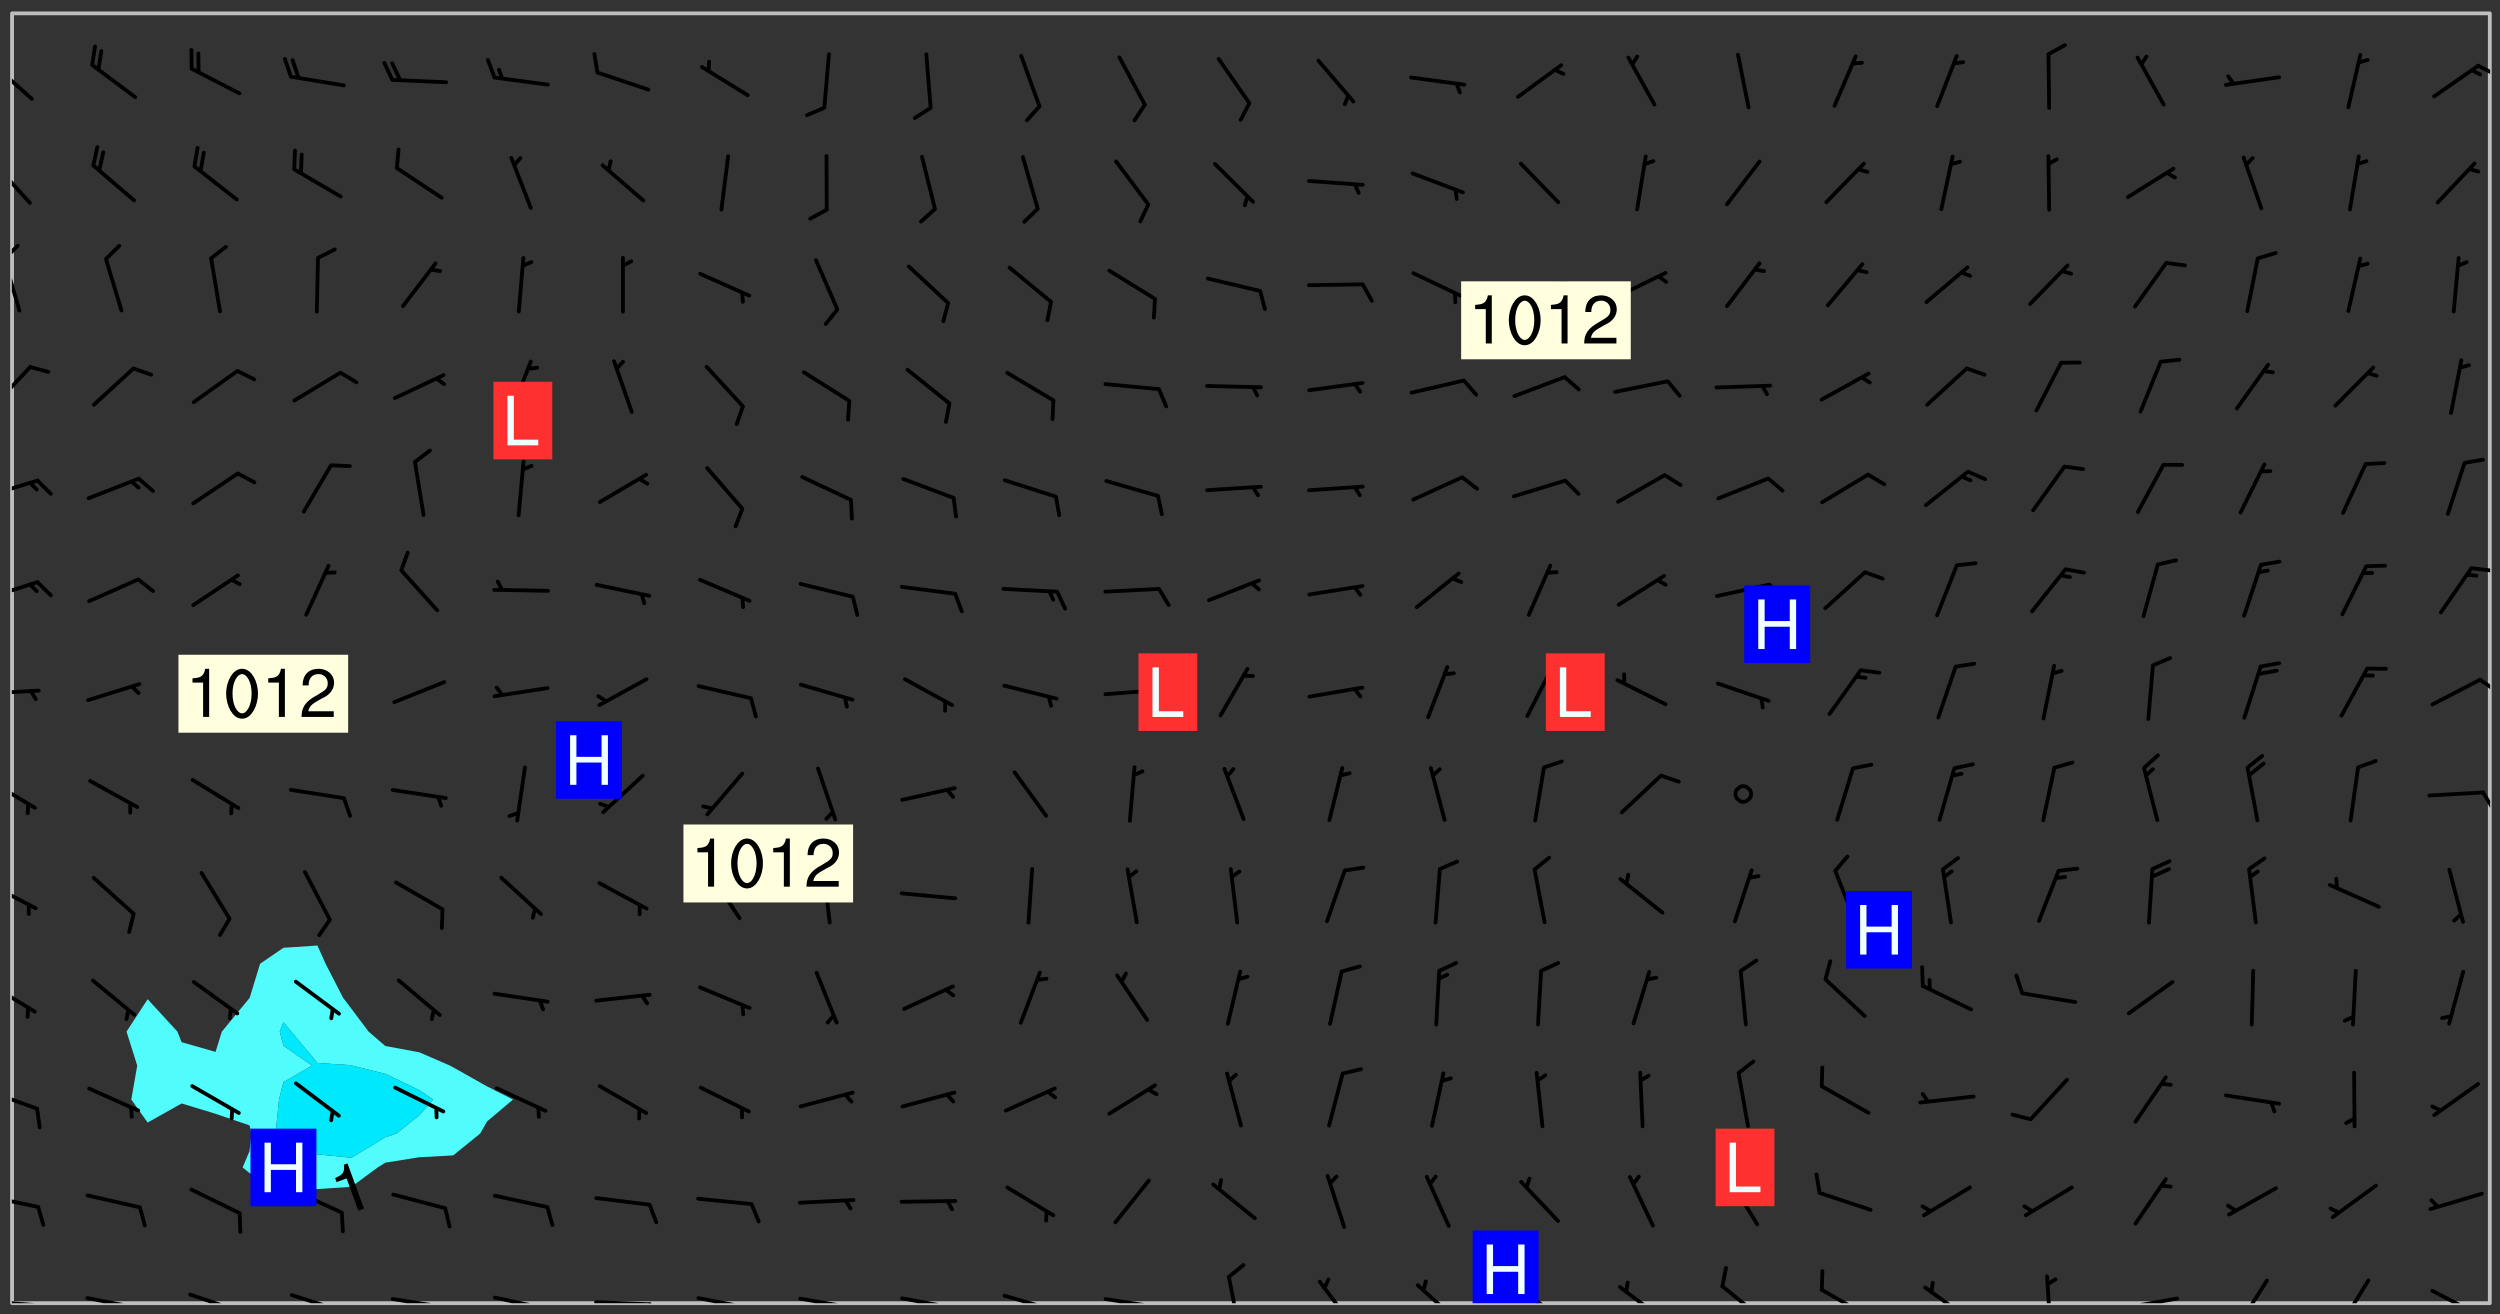 <svg xmlns="http://www.w3.org/2000/svg" role="img" xmlns:xlink="http://www.w3.org/1999/xlink" viewBox="142.45 309.95 326.84 171.84"><rect x="142.45" y="309.95" width="326.84" height="171.84" fill="#333333" stroke="none"/><defs><clipPath id="clip2"><path d="M 144 311.672 L 145 311.672 L 145 480.328 L 144 480.328 Z M 144 311.672"/></clipPath><clipPath id="clip3"><path d="M 144 311.672 L 468 311.672 L 468 480.328 L 144 480.328 Z M 144 311.672"/></clipPath><clipPath id="clip4"><path d="M 467 311.672 L 468 311.672 L 468 480.328 L 467 480.328 Z M 467 311.672"/></clipPath><clipPath id="clip5"><path d="M 144 479 L 148 479 L 148 480.328 L 144 480.328 Z M 144 479"/></clipPath><clipPath id="clip6"><path d="M 147 480 L 149 480 L 149 480.328 L 147 480.328 Z M 147 480"/></clipPath><clipPath id="clip7"><path d="M 153 479 L 162 479 L 162 480.328 L 153 480.328 Z M 153 479"/></clipPath><clipPath id="clip8"><path d="M 160 480 L 162 480 L 162 480.328 L 160 480.328 Z M 160 480"/></clipPath><clipPath id="clip9"><path d="M 167 478 L 175 478 L 175 480.328 L 167 480.328 Z M 167 478"/></clipPath><clipPath id="clip10"><path d="M 180 479 L 188 479 L 188 480.328 L 180 480.328 Z M 180 479"/></clipPath><clipPath id="clip11"><path d="M 193 479 L 201 479 L 201 480.328 L 193 480.328 Z M 193 479"/></clipPath><clipPath id="clip12"><path d="M 200 480 L 202 480 L 202 480.328 L 200 480.328 Z M 200 480"/></clipPath><clipPath id="clip13"><path d="M 206 479 L 215 479 L 215 480.328 L 206 480.328 Z M 206 479"/></clipPath><clipPath id="clip14"><path d="M 213 480 L 215 480 L 215 480.328 L 213 480.328 Z M 213 480"/></clipPath><clipPath id="clip15"><path d="M 220 479 L 228 479 L 228 480.328 L 220 480.328 Z M 220 479"/></clipPath><clipPath id="clip16"><path d="M 227 480 L 229 480 L 229 480.328 L 227 480.328 Z M 227 480"/></clipPath><clipPath id="clip17"><path d="M 233 479 L 241 479 L 241 480.328 L 233 480.328 Z M 233 479"/></clipPath><clipPath id="clip18"><path d="M 240 480 L 242 480 L 242 480.328 L 240 480.328 Z M 240 480"/></clipPath><clipPath id="clip19"><path d="M 246 479 L 255 479 L 255 480.328 L 246 480.328 Z M 246 479"/></clipPath><clipPath id="clip20"><path d="M 253 480 L 255 480 L 255 480.328 L 253 480.328 Z M 253 480"/></clipPath><clipPath id="clip21"><path d="M 260 479 L 268 479 L 268 480.328 L 260 480.328 Z M 260 479"/></clipPath><clipPath id="clip22"><path d="M 267 480 L 269 480 L 269 480.328 L 267 480.328 Z M 267 480"/></clipPath><clipPath id="clip23"><path d="M 273 479 L 281 479 L 281 480.328 L 273 480.328 Z M 273 479"/></clipPath><clipPath id="clip24"><path d="M 286 479 L 295 479 L 295 480.328 L 286 480.328 Z M 286 479"/></clipPath><clipPath id="clip25"><path d="M 292 480 L 294 480 L 294 480.328 L 292 480.328 Z M 292 480"/></clipPath><clipPath id="clip26"><path d="M 302 476 L 305 476 L 305 480.328 L 302 480.328 Z M 302 476"/></clipPath><clipPath id="clip27"><path d="M 314 477 L 320 477 L 320 480.328 L 314 480.328 Z M 314 477"/></clipPath><clipPath id="clip28"><path d="M 327 477 L 334 477 L 334 480.328 L 327 480.328 Z M 327 477"/></clipPath><clipPath id="clip29"><path d="M 340 478 L 347 478 L 347 480.328 L 340 480.328 Z M 340 478"/></clipPath><clipPath id="clip30"><path d="M 353 477 L 361 477 L 361 480.328 L 353 480.328 Z M 353 477"/></clipPath><clipPath id="clip31"><path d="M 367 477 L 374 477 L 374 480.328 L 367 480.328 Z M 367 477"/></clipPath><clipPath id="clip32"><path d="M 380 478 L 387 478 L 387 480.328 L 380 480.328 Z M 380 478"/></clipPath><clipPath id="clip33"><path d="M 393 478 L 401 478 L 401 480.328 L 393 480.328 Z M 393 478"/></clipPath><clipPath id="clip34"><path d="M 409 476 L 411 476 L 411 480.328 L 409 480.328 Z M 409 476"/></clipPath><clipPath id="clip35"><path d="M 419 479 L 428 479 L 428 480.328 L 419 480.328 Z M 419 479"/></clipPath><clipPath id="clip36"><path d="M 434 477 L 440 477 L 440 480.328 L 434 480.328 Z M 434 477"/></clipPath><clipPath id="clip37"><path d="M 448 477 L 453 477 L 453 480.328 L 448 480.328 Z M 448 477"/></clipPath><clipPath id="clip38"><path d="M 460 478 L 467 478 L 467 480.328 L 460 480.328 Z M 460 478"/></clipPath><clipPath id="clip39"><path d="M 144 466 L 148 466 L 148 468 L 144 468 Z M 144 466"/></clipPath><clipPath id="clip40"><path d="M 144 452 L 148 452 L 148 456 L 144 456 Z M 144 452"/></clipPath><clipPath id="clip41"><path d="M 144 438 L 148 438 L 148 443 L 144 443 Z M 144 438"/></clipPath><clipPath id="clip42"><path d="M 144 425 L 148 425 L 148 429 L 144 429 Z M 144 425"/></clipPath><clipPath id="clip43"><path d="M 144 411 L 148 411 L 148 416 L 144 416 Z M 144 411"/></clipPath><clipPath id="clip44"><path d="M 466 413 L 468 413 L 468 416 L 466 416 Z M 466 413"/></clipPath><clipPath id="clip45"><path d="M 144 399 L 148 399 L 148 401 L 144 401 Z M 144 399"/></clipPath><clipPath id="clip46"><path d="M 466 398 L 468 398 L 468 401 L 466 401 Z M 466 398"/></clipPath><clipPath id="clip47"><path d="M 144 385 L 148 385 L 148 389 L 144 389 Z M 144 385"/></clipPath><clipPath id="clip48"><path d="M 465 383 L 468 383 L 468 385 L 465 385 Z M 465 383"/></clipPath><clipPath id="clip49"><path d="M 144 372 L 148 372 L 148 376 L 144 376 Z M 144 372"/></clipPath><clipPath id="clip50"><path d="M 144 357 L 147 357 L 147 364 L 144 364 Z M 144 357"/></clipPath><clipPath id="clip51"><path d="M 144 343 L 146 343 L 146 351 L 144 351 Z M 144 343"/></clipPath><clipPath id="clip52"><path d="M 144 341 L 146 341 L 146 345 L 144 345 Z M 144 341"/></clipPath><clipPath id="clip53"><path d="M 144 331 L 147 331 L 147 337 L 144 337 Z M 144 331"/></clipPath><clipPath id="clip54"><path d="M 144 317 L 147 317 L 147 324 L 144 324 Z M 144 317"/></clipPath><clipPath id="clip55"><path d="M 466 318 L 468 318 L 468 320 L 466 320 Z M 466 318"/></clipPath><clipPath id="clip56"><path d="M 334 470 L 344 470 L 344 480.328 L 334 480.328 Z M 334 470"/></clipPath><g id="surface58" clip-path="url(#clip1)"><path fill="#fff" fill-opacity="0" fill-rule="evenodd" d="M 0 0 L 1000 0 L 1000 1000 L 0 1000 Z M 0 0"/><path fill="#d3d3d3" fill-opacity="0" fill-rule="evenodd" d="M162.152 355.867L161.918 356.16 161.977 356.395 162.094 356.566 162.27 356.801 162.562 357.148 162.676 357.207 162.793 357.035 162.852 356.801 163.027 356.625 163.492 356.449 164.191 356.449 164.426 356.742 164.715 357.559 164.773 357.734 164.949 357.965 165.301 358.199 166 358.898 166.172 359.074 166.406 359.422 166.641 359.832 166.93 360.414 167.34 360.879 167.57 361.113 167.805 361.289 167.922 361.52 168.098 361.812 168.27 362.977 168.27 363.211 168.328 363.5 168.387 363.617 168.504 363.734 168.852 364.145 168.969 364.316 169.145 364.492 169.32 364.727 169.438 364.898 169.609 365.25 169.668 365.484 169.902 365.891 170.137 365.832 169.961 366.008 169.902 366.938 169.32 366.938 169.086 366.824 168.738 366.938 168.621 367.055 168.562 367.348 168.504 367.523 168.387 367.695 167.922 367.988 167.863 368.223 167.805 368.336 167.805 368.98 167.863 369.152 167.863 369.562 167.922 369.621 167.922 370.027 167.98 370.434 168.098 370.609 168.156 370.668 168.387 371.309 168.328 371.602 168.328 372.301 168.27 372.883 168.27 373.117 168.211 373.348 168.156 373.699 168.156 375.621 168.211 375.738 168.637 375.738 168.27 375.855 168.246 376.207 169.137 377.375 170.879 377.914 172.219 378.273 172.219 378.812 172.309 379.621 172.844 380.336 174.363 380.605 175.254 380.52 175.344 381.684 175.879 381.863 177.039 381.684 179.094 380.699 180.254 380.336 182.133 380.16 183.828 379.98 183.648 380.699 182.133 380.785 180.883 380.875 180.078 381.145 179.004 381.953 179.273 382.672 179.809 383.57 179.629 384.195 179.363 385.004 179.629 386.082 180.254 386.98 181.059 387.16 182.309 386.98 182.043 387.703 182.141 388.207 182.195 388.5 182.195 388.672 182.254 388.965 182.254 389.371 182.43 389.488 182.781 389.605 183.188 389.605 183.48 389.43 183.594 389.312 183.652 389.195 183.77 388.965 183.828 388.789 184.18 388.324 184.41 388.148 184.586 388.09 184.762 388.148 184.82 388.324 184.938 389.312 184.992 389.781 185.051 389.953 185.168 390.188 185.344 390.246 186.16 390.305 186.449 390.305 186.566 390.539 186.625 390.945 186.684 391.297 186.684 392.402 186.801 392.695 186.918 393.043 187.207 393.742 187.383 394.094 187.965 394.848 188.316 395.023 188.488 395.082 188.957 395.316 189.598 395.781 189.945 396.016 190.238 396.191 190.531 396.246 190.762 396.309 191.578 396.656 191.871 396.832 191.984 397.004 192.336 397.355 192.453 397.531 192.977 398.172 192.977 398.461 193.035 398.812 193.035 399.16 193.094 399.512 193.152 399.801 193.27 399.859 193.441 399.918 193.617 399.918 194.199 400.152 194.375 400.27 194.551 400.559 194.727 400.793 194.84 401.027 195.133 401.258 195.25 401.375 195.25 401.785 195.309 401.84 195.598 402.074 195.832 402.191 195.891 402.309 196.008 402.48 196.066 402.598 196.297 402.832 196.355 403.008 196.59 403.066 196.707 403.125 196.59 403.238 196.531 403.355 196.531 403.473 196.414 403.766 196.297 404.055 196.297 404.637 196.473 404.754 196.59 404.812 196.648 404.93 196.766 405.047 196.879 405.105 197.055 405.453 197.113 405.805 197.172 406.211 197.172 406.387 197.113 406.562 196.996 407.262 196.996 407.434 197.113 407.609 197.406 407.902 197.812 407.902 197.988 408.02 198.105 408.191 198.223 408.484 198.223 408.719 197.695 408.719 197.465 408.484 197.23 408.484 197.055 408.543 196.996 409.242 197.055 409.59 197.172 409.766 197.348 410.176 197.465 410.406 197.754 410.875 197.93 410.93 198.453 410.93 198.688 410.988 199.445 411.629 199.504 411.922 199.504 412.156 199.562 412.215 199.793 412.562 199.793 412.914 199.676 413.086 199.676 413.379 199.969 413.668 200.262 413.844 200.434 413.902 200.727 414.078 201.02 414.195 201.602 414.602 201.891 414.836 202.184 415.012 202.402 415.172 202.418 415.184 202.648 415.359 203.289 415.883 203.465 416.117 203.582 416.293 203.758 416.469 203.871 416.641 203.871 417.281 203.988 417.457 204.457 417.574 205.039 417.691 205.273 417.75 205.504 417.863 205.797 417.98 205.91 418.039 206.496 418.391 206.785 418.562 206.961 418.625 207.137 418.68 207.312 418.738 208.012 419.09 208.301 419.266 208.535 419.32 208.824 419.496 209.059 419.613 209.699 420.02 209.992 420.137 210.164 420.195 210.398 420.254 210.809 420.312 211.039 420.371 211.273 420.488 211.332 420.66 210.922 420.836 211.391 420.895 211.449 421.188 211.562 421.422 211.738 421.477 211.973 421.535 212.148 421.594 212.555 421.711 213.195 421.945 213.312 422.117 213.371 422.352 213.371 422.527 213.312 422.645 213.254 423.051 213.488 423.285 213.605 423.344 213.953 423.461 214.594 423.691 214.77 423.809 215.059 423.926 215.234 424.102 215.469 424.566 216.051 425.672 216.227 425.848 216.574 426.023 216.75 426.141 217.102 426.258 218.148 426.781 218.383 426.84 218.848 426.953 219.141 427.012 219.605 427.188 220.363 427.77 220.598 428.004 220.945 428.469 221.121 428.645 221.41 428.879 222.227 429.578 222.52 429.754 222.809 430.043 223.102 430.219 223.395 430.508 224.09 431.148 224.266 431.324 224.559 431.559 224.848 431.793 225.316 432.082 225.957 432.664 226.305 432.898 226.539 433.191 226.887 433.539 227.238 434.004 228.172 434.996 228.52 435.402 228.637 435.578 228.871 435.637 228.984 435.754 229.629 435.93 229.859 436.043 230.094 436.102 230.387 436.277 230.617 436.395 231.551 437.094 231.957 437.5 232.191 437.676 232.598 437.852 232.832 437.969 233.648 438.316 233.996 438.551 234.23 438.668 234.523 438.957 234.754 439.074 235.512 439.426 235.863 439.598 236.094 439.656 236.387 439.773 236.621 439.832 237.492 440.008 238.309 440.008 238.777 440.238 238.949 440.297 239.824 440.996 240.289 441.113 240.582 441.172 240.758 441.23 240.988 441.289 241.457 441.348 241.805 441.406 242.156 441.465 242.562 441.523 242.855 441.523 243.027 441.582 243.027 441.812 243.203 441.988 243.496 441.988 243.844 442.047 244.195 442.105 244.895 442.223 245.535 442.223 246 441.988 246.293 441.812 246.465 441.695 246.875 441.523 247.164 441.348 248.098 440.883 248.566 440.59 249.09 440.297 249.555 440.125 250.02 439.949 251.07 439.484 251.359 439.367 251.77 439.25 252.059 439.133 252.586 438.957 254.102 438.258 254.684 437.91 254.973 437.852 255.266 437.793 255.613 437.676 256.488 437.445 256.84 437.328 256.953 437.328 257.188 437.27 258.062 437.035 258.297 436.977 259.109 436.977 259.461 436.918 260.277 436.801 260.449 436.742 260.801 436.688 261.094 436.629 261.324 436.57 262.141 436.395 262.316 436.336 262.664 436.336 262.898 436.277 263.363 436.16 264.121 435.988 264.355 435.93 264.703 435.93 265.113 435.812 265.402 435.754 266.688 435.695 266.977 435.695 267.387 435.637 267.617 435.578 267.793 435.578 268.668 435.461 269.074 435.461 269.484 435.344 269.832 435.344 270.184 435.23 271.055 435.172 272.805 435.172 273.852 435.461 274.262 435.578 274.551 435.695 274.902 435.812 275.191 435.93 276.242 436.102 276.531 436.16 276.824 436.16 277.117 436.219 277.289 436.277 277.699 436.336 277.871 436.395 277.988 436.453 278.105 436.453 278.223 436.512 278.574 436.57 278.688 436.57 279.098 436.637 281.02 437.031 282.945 437.426 284.465 437.875 286.16 438.594 288.305 439.398 289.91 438.68 291.34 437.875 292.5 436.797 293.75 436.348 296.785 435.629 298.66 435.27 300.805 433.922 303.039 432.668 305.539 431.41 307.234 430.961 309.02 430.781 310.18 430.512 310.805 431.051 312.145 430.781 312.859 429.793 313.844 428.449 314.289 428.27 315.094 427.91 316.969 427.371 318.754 426.922 320.004 426.652 321.164 426.562 322.863 426.473 324.824 426.203 326.074 426.113 326.613 426.113 327.238 426.023 328.129 426.023 330.273 425.844 332.684 425.664 335.273 425.574 336.969 425.754 338.578 425.844 340.008 426.203 341.168 426.922 343.043 427.91 344.203 429.438 344.469 430.152 345.098 430.242 345.453 431.141 345.988 431.68 346.523 433.207 347.598 433.566 348.133 433.566 347.328 434.102 347.418 435.809 348.133 438.504 349.023 439.309 349.918 440.297 350.633 441.555 352.418 442.094 353.938 441.914 354.293 443.258 355.902 442.453 356.883 441.914 357.152 442.184 357.469 441.969 357.688 441.824 358.488 442.273 358.938 441.914 359.293 441.914 359.828 441.645 360.367 440.926 360.902 440.656 361.527 439.668 362.688 440.117 363.527 440.488 364.922 441.105 366.617 440.926 368.223 440.926 370.008 441.016 370.188 439.309 370.723 437.965 371.527 438.234 372.02 439.082 372.422 439.488 372.332 440.027 372.332 440.387 373.047 440.836 373.758 440.566 375.188 440.566 375.547 441.555 375.992 442.812 376.707 444.156 377.957 444.785 379.652 445.414 380.367 445.234 380.547 444.695 381.527 444.605 381.977 444.965 382.062 446.223 381.797 446.852 381.262 447.031 381.262 447.57 381.977 448.555 382.242 449.094 383.227 450.082 384.027 451.16 383.762 451.52 383.672 452.418 383.047 454.75 382.691 456.816 382.602 458.609 382.422 459.328 382.332 459.867 382.332 461.305 381.352 463.188 380.992 464.895 380.457 465.793 379.652 466.961 379.387 467.5 381.441 468.754 381.527 469.113 381.172 469.652 381.082 469.473 381.082 470.281 381.172 471.719 380.727 472.434 379.652 472.527 379.387 473.242 379.922 474.141 380.727 474.859 381.887 475.668 383.227 475.938 383.672 476.297 383.316 476.746 381.527 476.656 380.277 476.207 379.562 475.488 378.938 475.398 378.762 478.988 378.574 480.297 467.934 480.297 467.934 311.703 412.664 311.703 412.664 360.785 413.426 360.91 416.715 361.453 418.738 364.289 418.738 367.043 421.09 367.375 423.438 367.707 427.488 367.707 426.109 371.867 424.086 372.574 422.062 373.277 421.52 373.621 418.926 375.238 418.738 375.355 416.715 373.277 415.984 370.535 413.312 368.457 411.938 364.957 411.871 364.875 409.914 362.203 412.664 360.785 412.664 311.703 294.422 311.703 294.422 403.117 294.539 403.148 294.672 403.16 294.746 403.234 294.852 403.281 294.941 403.34 295.027 403.398 295.117 403.457 295.414 403.754 295.473 403.844 295.504 403.961 295.531 404.078 295.547 404.215 295.516 404.332 295.457 404.422 295.398 404.508 295.355 404.613 295.309 404.715 295.281 404.836 295.281 404.98 295.457 405.25 295.605 405.398 295.68 405.484 295.754 405.559 295.797 405.664 295.859 405.754 295.918 405.84 295.961 405.945 296.02 406.035 296.066 406.137 296.109 406.242 296.168 406.328 296.285 406.508 296.359 406.582 296.422 406.668 296.48 406.758 296.523 406.863 296.582 406.953 296.641 407.039 296.703 407.129 296.762 407.219 296.805 407.32 296.922 407.5 296.996 407.574 297.055 407.66 297.129 407.734 297.219 407.793 297.324 407.84 297.473 407.84 297.605 407.824 297.738 407.84 297.84 407.793 297.914 407.719 297.961 407.617 297.945 407.484 297.945 407.336 297.898 407.23 297.871 407.113 297.824 407.012 297.797 406.891 297.754 406.789 297.691 406.699 297.648 406.598 297.605 406.492 297.574 406.375 297.559 406.242 297.547 406.105 297.633 406.047 297.691 405.961 297.812 405.93 297.855 406.035 297.871 406.168 297.871 406.285 297.93 406.387 297.988 406.477 298.078 406.535 298.227 406.684 298.285 406.773 298.328 406.879 298.316 406.98 298.402 407.039 298.508 407.086 298.594 407.145 298.684 407.203 298.758 407.277 298.641 407.305 298.535 407.352 298.449 407.41 298.375 407.484 298.316 407.574 298.254 407.66 298.227 407.781 298.18 407.883 298.137 407.988 298.105 408.105 298.094 408.238 298.078 408.371 298.078 408.52 298.105 408.637 298.152 408.742 298.195 408.844 298.254 408.934 298.328 409.008 298.418 409.066 298.492 409.141 298.582 409.199 298.641 409.289 298.684 409.395 298.73 409.496 298.848 409.527 298.98 409.543 299.129 409.543 299.246 409.512 299.352 409.555 299.395 409.66 299.441 409.762 299.469 409.883 299.5 410 299.527 410.117 299.559 410.238 299.586 410.355 299.691 410.398 299.793 410.445 299.926 410.43 300.074 410.578 300.137 410.664 300.211 410.738 300.281 410.812 300.371 410.875 300.477 410.918 300.578 410.961 300.695 410.992 300.832 411.008 300.949 410.977 301.023 410.902 301.051 410.785 301.039 410.652 301.008 410.531 300.98 410.414 301.023 410.309 301.141 410.309 301.23 410.371 301.348 410.398 301.496 410.398 301.629 410.414 301.777 410.414 301.91 410.43 302.043 410.414 302.191 410.414 302.324 410.398 302.457 410.387 302.594 410.398 302.711 410.371 302.844 410.355 303.035 410.297 302.977 410.473 302.961 410.605 302.934 410.727 302.918 410.859 302.859 410.945 302.727 410.961 302.621 411.008 302.516 411.051 302.398 411.082 302.281 411.109 302.016 411.141 301.867 411.141 301.734 411.156 301.66 411.23 301.719 411.316 301.867 411.465 301.984 411.645 302.059 411.715 302.148 411.777 302.238 411.836 302.324 411.895 302.414 411.953 302.516 411.996 302.621 412.059 302.727 412.102 302.812 412.16 302.918 412.207 303.02 412.25 303.199 412.367 303.258 412.457 303.215 412.559 303.168 412.664 303.184 412.797 303.406 413.02 303.465 413.109 303.508 413.211 303.539 413.332 303.582 413.434 303.598 413.566 303.629 413.684 303.641 413.82 303.672 413.938 303.82 414.086 303.922 414.129 304.027 414.172 304.145 414.203 304.277 414.219 304.414 414.234 304.531 414.234 304.648 414.203 304.738 414.145 304.781 414.039 304.828 413.938 304.871 413.832 304.902 413.715 304.914 413.582 304.914 413.434 304.902 413.301 304.887 413.168 304.855 413.051 304.812 412.945 304.766 412.84 304.723 412.738 304.68 412.633 304.664 412.5 304.68 412.367 304.707 412.25 304.738 412.133 304.766 412.012 304.812 411.91 304.902 411.852 304.988 411.789 305.062 411.715 305.152 411.656 305.375 411.434 305.434 411.348 305.508 411.273 305.625 411.094 305.684 411.008 305.684 410.859 305.609 410.785 305.508 410.738 305.402 410.695 305.301 410.652 305.242 410.562 305.195 410.457 305.168 410.34 305.258 410.281 305.375 410.25 305.477 410.207 305.656 410.09 305.805 409.941 305.816 409.809 305.805 409.703 305.715 409.645 305.582 409.66 305.434 409.66 305.301 409.676 305.168 409.66 305.047 409.629 304.961 409.57 304.887 409.496 304.828 409.406 304.766 409.32 304.648 409.141 304.59 409.055 304.621 408.934 304.707 408.875 304.828 408.844 304.887 408.758 304.887 408.637 304.855 408.52 304.797 408.43 304.738 408.344 304.691 408.238 304.664 408.121 304.648 407.988 304.707 407.898 304.781 407.824 304.871 407.766 304.988 407.586 305.062 407.512 305.121 407.426 305.27 407.277 305.391 407.246 305.523 407.23 305.656 407.246 305.73 407.32 305.773 407.426 305.789 407.559 305.758 407.676 305.641 407.707 305.508 407.719 305.359 407.867 305.316 407.973 305.27 408.074 305.242 408.195 305.211 408.312 305.211 408.461 305.242 408.578 305.285 408.684 305.344 408.773 305.418 408.844 305.492 408.918 305.609 408.949 305.73 408.977 305.848 408.949 305.98 408.934 306.098 408.934 306.188 408.992 306.262 409.066 306.309 409.172 306.367 409.258 306.469 409.305 306.602 409.32 306.707 409.363 306.793 409.422 306.781 409.527 306.707 409.602 306.527 409.719 306.469 409.809 306.379 409.867 306.309 409.941 306.234 410.016 306.172 410.105 306.145 410.223 306.129 410.355 306.145 410.488 306.129 410.621 306.129 410.77 306.145 410.902 306.172 411.02 306.203 411.141 306.277 411.215 306.367 411.273 306.453 411.332 306.543 411.391 306.66 411.422 306.66 411.508 306.559 411.555 306.469 411.613 306.203 411.645 306.086 411.672 305.938 411.672 305.832 411.715 305.73 411.762 305.672 411.852 305.609 412.086 305.598 412.219 305.566 412.34 305.551 412.473 305.551 412.766 305.539 412.898 305.551 413.035 305.566 413.168 305.699 413.184 305.832 413.195 305.953 413.227 306.039 413.285 306.113 413.359 306.16 413.465 306.203 413.566 306.219 413.699 306.219 414.145 306.203 414.277 306.203 414.723 306.234 414.988 306.262 415.105 306.277 415.238 306.309 415.355 306.395 415.566 306.426 415.832 306.426 415.98 306.395 416.098 306.367 416.215 306.336 416.336 306.309 416.453 306.277 416.57 306.246 416.691 306.234 416.824 306.219 416.957 306.309 417.016 306.426 416.984 306.527 417 306.574 417.105 306.543 417.371 306.543 417.812 306.5 417.918 306.453 418.023 306.41 418.125 306.367 418.23 306.309 418.316 306.277 418.438 306.234 418.555 306.203 418.672 306.188 418.805 306.203 418.938 306.262 419.027 306.367 419.074 306.453 419.133 306.512 419.219 306.5 419.355 306.469 419.473 306.426 419.574 306.426 420.02 306.41 420.152 306.41 420.301 306.379 420.418 306.336 420.523 306.309 420.641 306.262 420.746 306.219 420.848 306.188 420.969 306.16 421.086 306.129 421.219 306.098 421.336 306.07 421.453 306.027 421.559 305.996 421.676 305.965 421.797 305.953 421.93 305.938 422.062 305.938 422.359 305.965 422.477 305.965 422.625 306.012 423.023 306.039 423.141 306.098 423.23 306.219 423.262 306.367 423.262 306.5 423.246 306.559 423.336 306.559 423.453 306.5 423.543 306.41 423.602 306.309 423.645 306.203 423.691 306.113 423.75 306.027 423.809 305.891 423.824 305.773 423.793 305.641 423.777 305.539 423.824 305.477 423.91 305.465 424.047 305.449 424.18 305.418 424.297 305.391 424.414 305.375 424.547 305.344 424.668 305.344 424.965 305.359 425.098 305.391 425.215 305.391 425.363 305.402 425.496 305.402 425.645 305.375 425.762 305.328 425.863 305.301 425.984 305.27 426.102 305.211 426.191 305.137 426.266 305.035 426.309 304.93 426.355 304.812 426.383 304.691 426.414 304.59 426.367 304.648 426.281 304.754 426.234 304.781 426.117 304.812 426 304.84 425.879 304.871 425.762 304.871 425.613 304.887 425.48 304.855 425.363 304.812 425.258 304.707 425.273 304.633 425.348 304.531 425.391 304.441 425.453 304.367 425.527 304.324 425.629 304.309 425.762 304.277 425.879 304.25 426 304.219 426.117 304.191 426.234 304.16 426.355 304.133 426.473 304.102 426.59 304.059 426.695 303.969 426.754 303.879 426.754 303.762 426.723 303.73 426.637 303.746 426.5 303.715 426.383 303.715 426.234 303.703 426.102 303.703 425.953 303.641 425.719 303.613 425.598 303.57 425.496 303.523 425.391 303.465 425.305 303.406 425.215 303.363 425.109 303.301 425.023 303.152 424.875 303.082 424.801 302.977 424.754 302.871 424.711 302.77 424.668 302.473 424.371 302.383 424.297 302.297 424.238 302.191 424.195 302.102 424.133 302.016 424.074 301.91 424.031 301.82 423.973 301.734 423.91 301.66 423.84 301.555 423.793 301.469 423.734 301.363 423.691 301.273 423.629 301.172 423.586 301.066 423.543 300.98 423.484 300.875 423.438 300.77 423.395 300.668 423.348 300.578 423.289 300.477 423.246 300.371 423.203 300.281 423.141 300.164 423.113 300.031 423.098 299.898 423.113 299.75 423.113 299.617 423.129 299.5 423.098 299.41 423.039 299.336 422.965 299.246 422.906 299.145 422.859 298.996 422.859 298.875 422.832 298.773 422.789 298.699 422.715 298.582 422.535 298.492 422.477 298.391 422.434 298.301 422.371 298.195 422.328 298.105 422.27 298.02 422.211 297.914 422.164 297.855 422.078 297.797 421.988 297.754 421.883 297.707 421.781 297.633 421.707 297.547 421.648 297.473 421.574 297.383 421.516 297.16 421.293 297.117 421.188 297.086 420.922 297.191 420.879 297.336 420.879 297.441 420.922 297.516 420.996 297.605 421.055 297.691 421.113 297.797 421.16 297.887 421.219 298.035 421.367 298.105 421.441 298.254 421.59 298.316 421.676 298.391 421.75 298.477 421.809 298.551 421.883 298.641 421.945 298.73 422.004 298.816 422.062 299.086 422.238 299.188 422.285 299.293 422.328 299.395 422.371 299.441 422.297 299.5 422.211 299.574 422.137 299.645 422.062 299.75 422.105 299.824 422.18 299.883 422.27 299.926 422.371 299.973 422.477 300.016 422.582 300.137 422.609 300.254 422.582 300.328 422.492 300.371 422.387 300.43 422.297 300.504 422.223 300.609 422.18 300.727 422.152 300.859 422.164 300.949 422.223 301.098 422.371 301.156 422.461 301.199 422.566 301.246 422.668 301.289 422.773 301.332 422.875 301.438 422.922 301.543 422.965 301.676 422.98 301.762 422.922 301.82 422.832 301.895 422.758 302 422.715 302.117 422.742 302.223 422.789 302.324 422.832 302.43 422.875 302.531 422.922 302.711 423.039 302.711 423.156 302.695 423.289 302.711 423.422 302.727 423.559 302.785 423.645 302.887 423.691 303.008 423.719 303.125 423.75 303.273 423.75 303.391 423.719 303.449 423.629 303.629 423.512 303.688 423.422 303.762 423.348 303.82 423.262 303.938 423.082 304.117 422.965 304.234 422.996 304.324 423.055 304.367 423.129 304.352 423.262 304.352 423.379 304.441 423.438 304.59 423.438 304.723 423.422 304.855 423.41 305.121 423.379 305.227 423.336 305.344 423.305 305.465 423.277 305.539 423.203 305.609 423.129 305.672 423.039 305.656 422.934 305.609 422.832 305.508 422.789 305.402 422.773 305.285 422.801 305.02 422.832 304.871 422.832 304.797 422.758 304.707 422.699 304.59 422.668 304.473 422.641 304.34 422.625 304.191 422.625 304.059 422.641 303.762 422.641 303.656 422.594 303.508 422.445 303.465 422.344 303.406 422.254 303.629 422.031 303.715 421.973 303.82 421.93 303.938 421.898 304.07 421.883 304.203 421.898 304.34 421.914 304.441 421.957 304.574 421.945 304.664 421.883 304.766 421.84 304.828 421.75 304.781 421.648 304.691 421.59 304.574 421.559 304.473 421.516 304.414 421.426 304.352 421.336 304.352 421.219 304.367 421.086 304.473 421.039 304.547 420.969 304.547 420.848 304.457 420.789 304.426 420.672 304.516 420.613 304.59 420.539 304.633 420.434 304.691 420.344 304.738 420.242 304.754 420.109 304.754 419.961 304.707 419.855 304.664 419.754 304.574 419.695 304.441 419.68 304.34 419.637 304.203 419.621 304.086 419.59 303.641 419.59 303.508 419.574 303.375 419.562 303.242 419.547 303.125 419.516 302.977 419.516 302.844 419.5 302.711 419.488 302.445 419.457 302.324 419.414 302.238 419.355 302.164 419.281 302.164 419.133 302.176 419 302.281 418.953 302.383 418.91 302.516 418.895 302.668 418.895 302.801 418.879 303.094 418.879 303.215 418.91 303.316 418.953 303.406 419.012 303.641 419.074 303.762 419.027 303.852 418.969 303.953 418.926 304.086 418.91 304.191 418.953 304.293 419 304.426 419.012 304.547 418.984 304.691 418.984 304.812 418.953 304.93 418.926 305.035 418.879 305.109 418.805 305.195 418.746 305.344 418.598 305.402 418.512 305.449 418.406 305.477 418.289 305.492 418.184 305.391 418.141 305.301 418.082 305.184 418.051 305.078 418.008 304.988 417.945 304.914 417.859 304.84 417.785 304.738 417.742 304.633 417.695 304.531 417.652 304.473 417.562 304.426 417.461 304.34 417.25 304.277 417.164 304.219 417.074 304.145 417 304.059 416.941 303.789 416.941 303.672 416.973 303.582 417.031 303.48 417.074 303.348 417.09 303.242 417.074 303.215 416.957 303.152 416.867 303.035 416.836 302.934 416.793 302.785 416.645 302.754 416.527 302.738 416.422 302.812 416.348 302.992 416.23 303.109 416.203 303.227 416.172 303.363 416.188 303.465 416.23 303.57 416.273 303.672 416.32 303.777 416.363 303.895 416.395 304.027 416.41 304.145 416.438 304.277 416.453 304.383 416.438 304.473 416.379 304.398 416.305 304.293 416.262 304.219 416.188 304.145 416.098 303.996 415.949 303.91 415.891 303.82 415.832 303.746 415.758 303.656 415.699 303.555 415.652 303.434 415.625 303.332 415.578 303.227 415.535 303.109 415.504 303.008 415.461 302.887 415.43 302.738 415.43 302.621 415.461 302.516 415.504 302.43 415.566 302.25 415.684 302.164 415.742 302.074 415.801 301.969 415.848 301.883 415.906 301.777 415.949 301.676 415.992 301.57 416.039 301.496 416.113 301.438 416.203 301.379 416.289 301.332 416.395 301.273 416.48 301.199 416.555 301.066 416.543 300.949 416.512 300.832 416.512 300.758 416.586 300.668 416.645 300.594 416.719 300.504 416.777 300.418 416.836 300.312 416.883 300.211 416.926 300.074 416.941 299.973 416.898 299.824 416.75 299.719 416.703 299.633 416.703 299.527 416.75 299.426 416.793 299.305 416.824 299.188 416.793 299.113 416.719 299.113 416.602 299.145 416.48 299.219 416.41 299.277 416.32 299.352 416.246 299.469 416.215 299.574 416.172 299.867 416.172 300 416.156 300.137 416.141 300.238 416.098 300.328 416.039 300.43 415.992 300.52 415.934 300.652 415.922 300.742 415.98 300.875 415.992 300.965 415.934 301.051 415.875 301.156 415.832 301.246 415.773 301.332 415.711 301.422 415.652 301.57 415.504 301.629 415.418 301.688 415.328 301.793 415.285 301.926 415.27 302.043 415.297 302.164 415.328 302.223 415.27 302.281 415.18 302.312 414.914 302.34 414.797 302.445 414.809 302.578 414.824 302.68 414.781 302.77 414.723 302.828 414.633 302.902 414.559 302.961 414.469 303.008 414.367 303.02 414.234 303.008 414.102 302.961 413.996 302.812 413.848 302.754 413.758 302.695 413.672 302.652 413.566 302.652 413.121 302.668 412.988 302.668 412.84 302.68 412.707 302.621 412.648 302.531 412.707 302.43 412.664 302.25 412.547 302.164 412.488 302.102 412.398 302.043 412.309 301.969 412.234 301.883 412.176 301.762 412.207 301.66 412.219 301.555 412.266 301.469 412.324 301.363 412.367 301.215 412.516 301.125 412.574 301.039 412.633 300.949 412.695 300.844 412.738 300.711 412.754 300.711 412.633 300.816 412.59 300.934 412.559 301.008 412.488 301.051 412.383 301.051 412.234 301.023 412.117 300.875 411.969 300.742 411.953 300.594 411.953 300.477 411.984 300.371 412.027 300.27 412.07 300.18 412.133 300.062 412.16 299.988 412.086 300 411.953 299.957 411.852 299.914 411.746 299.824 411.688 299.707 411.715 299.586 411.746 299.469 411.777 299.367 411.82 299.246 411.852 299.145 411.895 299.039 411.938 298.949 411.996 298.848 412.012 298.848 411.895 298.863 411.762 298.805 411.672 298.73 411.715 298.582 411.863 298.523 411.953 298.449 412.027 298.402 412.133 298.359 412.234 298.285 412.309 298.227 412.398 298.152 412.473 298.094 412.559 298.02 412.633 297.93 412.695 297.855 412.766 297.781 412.84 297.68 412.855 297.547 412.871 297.441 412.828 297.441 412.707 297.59 412.559 297.633 412.457 297.691 412.367 297.738 412.266 297.781 412.16 297.84 412.07 297.871 411.953 297.914 411.852 297.945 411.73 297.973 411.613 298.02 411.508 298.062 411.406 298.105 411.301 298.18 411.23 298.27 411.168 298.359 411.109 298.461 411.066 298.758 411.066 299.023 411.035 299.129 410.992 299.055 410.918 298.938 410.887 298.832 410.844 298.742 410.785 298.641 410.738 298.551 410.68 298.449 410.637 298.344 410.594 298.254 410.531 298.168 410.473 298.062 410.43 297.961 410.387 297.84 410.355 297.723 410.324 297.621 410.281 297.5 410.25 297.398 410.207 297.309 410.148 297.266 410.043 297.25 409.91 297.352 409.867 297.484 409.852 297.621 409.867 297.754 409.852 297.855 409.809 297.914 409.719 297.93 409.613 297.84 409.555 297.766 409.48 297.664 409.438 297.574 409.379 297.426 409.23 297.383 409.125 297.367 408.992 297.367 408.699 297.309 408.609 297.219 408.551 297.145 408.477 297.102 408.371 297.07 408.254 297.012 408.164 296.938 408.09 296.82 408.062 296.746 407.988 296.656 407.93 296.566 407.867 296.48 407.809 296.406 407.734 296.348 407.648 296.301 407.543 296.215 407.484 296.066 407.336 295.871 407.277 295.738 407.293 295.637 407.336 295.562 407.41 295.516 407.512 295.473 407.617 295.414 407.707 295.355 407.793 295.059 408.09 294.969 408.148 294.883 408.148 294.82 408.062 294.777 407.957 294.809 407.84 294.867 407.75 294.895 407.633 294.883 407.5 294.793 407.438 294.688 407.484 294.57 407.512 294.453 407.543 294.184 407.719 294.082 407.766 293.965 407.793 293.859 407.84 293.77 407.898 293.668 407.941 293.609 407.855 293.562 407.75 293.578 407.617 293.625 407.512 293.695 407.438 293.77 407.367 293.828 407.277 293.828 407.129 293.785 407.023 293.547 407.023 293.445 407.07 293.414 407.188 293.387 407.305 293.355 407.426 293.281 407.469 293.148 407.484 293.074 407.438 293.031 407.336 292.988 407.23 292.941 407.129 292.898 407.023 292.777 407.055 292.676 407.098 292.543 407.113 292.426 407.145 292.32 407.188 292.23 407.246 292.129 407.293 292.008 407.32 291.875 407.336 291.773 407.293 291.715 407.203 291.668 407.098 291.625 406.996 291.582 406.891 291.582 406.773 291.641 406.684 291.727 406.625 291.906 406.508 292.008 406.461 292.113 406.418 292.219 406.359 292.32 406.316 292.41 406.254 292.512 406.211 292.617 406.152 292.719 406.105 292.809 406.047 292.914 406.004 293.016 405.961 293.105 405.898 293.207 405.855 293.344 405.84 293.461 405.871 293.562 405.914 293.684 405.945 293.785 405.988 293.891 406.035 293.992 406.078 294.098 406.121 294.199 406.168 294.305 406.211 294.406 406.254 294.512 406.301 294.598 406.359 294.703 406.402 294.82 406.434 294.926 406.477 295.027 406.523 295.117 406.582 295.223 406.625 295.324 406.668 295.43 406.715 295.547 406.742 295.648 406.789 295.77 406.816 295.918 406.816 296.004 406.758 296.02 406.656 296.078 406.566 296.051 406.449 295.977 406.375 295.859 406.195 295.785 406.121 295.695 406.047 295.516 405.93 295.43 405.871 295.324 405.828 295.223 405.781 294.953 405.605 294.895 405.516 294.82 405.441 294.762 405.352 294.719 405.25 294.688 405.133 294.672 404.996 294.672 404.434 294.66 404.301 294.645 404.168 294.613 404.051 294.598 403.918 294.586 403.785 294.555 403.664 294.332 403.441 294.273 403.355 294.258 403.25 294.289 403.133 294.422 403.117 294.422 311.703 172.992 311.703 172.992 313.156 172.934 313.391 172.582 314.441 172.41 314.965 172.293 315.312 172.117 315.723 172 315.895 171.766 316.188 171.535 316.246 171.184 316.246 171.066 316.305 170.836 316.711 170.836 317.004 170.953 317.18 171.184 317.41 171.301 317.645 171.941 318.402 172.234 318.867 172.41 319.102 172.641 319.453 172.875 319.801 173.516 320.617 173.691 321.082 173.863 321.492 173.98 322.188 174.156 322.656 174.273 324.055 174.332 324.52 174.332 325.395 174.449 326.441 174.449 331.223 174.391 331.688 174.039 332.969 173.863 333.492 173.75 333.902 173.398 334.832 172.934 336 172.699 336.582 172.582 336.758 172.41 337.105 172.234 337.512 171.883 338.328 171.824 338.621 171.711 338.914 171.594 339.203 171.535 339.379 171.418 340.254 171.359 340.66 171.301 340.777 171.242 340.953 171.184 341.125 170.953 341.652 170.836 341.824 170.836 342.059 170.719 342.293 170.66 342.465 170.484 343.051 170.484 343.34 170.426 343.516 170.426 343.809 170.367 343.922 170.309 344.449 170.309 344.621 170.254 344.855 170.254 347.477 170.078 348.293 169.961 348.469 169.785 348.703 169.668 348.875 169.555 349.109 168.969 350.043 168.738 350.332 168.445 350.797 168.27 351.031 167.98 351.383 167.629 352.082 167.516 352.312 167.34 352.723 167.164 352.953 166.758 353.48 165.941 354.18 165.648 354.352 165.359 354.586 165.184 354.703 165.008 354.879 164.484 355.285 163.957 355.461 163.785 355.637 163.551 355.691 162.91 355.867 162.152 355.867M174.363 386.891L173.289 387.34 173.648 388.234 174.898 387.52 175.344 386.98 174.363 386.891"/><path fill="#d3d3d3" fill-opacity="0" fill-rule="evenodd" d="M201.508 416.598L200.613 416.598 201.062 417.227 202.043 417.586 202.848 417.496 203.293 416.508 203.117 416.598 202.402 416.242 201.508 416.598M356.129 475.668L356.07 475.145 356.07 474.852 356.184 474.559 356.242 474.328 356.711 473.859 356.824 473.859 356.941 473.746 357.059 473.688 357.234 473.688 357.469 473.629 357.816 473.629 358.051 473.688 358.168 473.746 358.398 473.918 358.457 474.094 358.574 474.676 358.574 474.969 358.457 475.145 358.285 475.434 358.109 475.609 357.582 476.133 357.352 476.367 357.234 476.426 357.059 476.426 356.941 476.367 356.535 476.074 356.359 475.957 356.242 475.898 356.184 475.785 356.129 475.668M362.77 464.711L362.711 464.539 362.711 463.43 362.77 463.258 362.945 463.199 363.117 463.141 363.293 463.141 363.527 463.082 363.645 463.141 363.703 463.84 363.645 464.012 363.527 464.188 363.41 464.246 363.176 464.77 363.062 464.828 362.828 464.828 362.77 464.711M372.383 450.32L372.266 450.145 372.266 449.445 372.559 448.57 372.676 448.398 372.852 448.047 372.965 447.816 373.082 447.523 373.434 446.766 373.551 446.535 373.723 446.301 373.898 446.301 374.016 446.242 374.656 446.242 374.773 446.301 375.008 446.535 375.18 446.648 375.531 446.941 375.648 447.059 375.762 447.234 375.762 447.348 375.879 447.406 375.996 447.523 375.996 448.223 375.938 448.398 375.938 448.629 375.879 448.805 375.531 449.855 375.414 450.086 375.297 450.32 375.18 450.379 374.949 450.613 374.309 450.902 373.434 450.902 373.023 450.785 372.383 450.32"/><path fill="none" stroke="#bebebe" stroke-linecap="round" stroke-linejoin="round" stroke-miterlimit="10" stroke-width=".5" d="M 431.957 354.305 L 108.027 354.305 L 108.027 185.68 L 431.957 185.68 L 431.957 354.305" transform="matrix(1 0 0 -1 36 666)"/><g clip-path="url(#clip2)"><path fill="#fff" fill-opacity="0" fill-rule="evenodd" d="M 144 475.891 L 144 480.328 L 144.004 480.328 L 144 480.328 L 144 311.672 L 144.004 311.672 L 144 311.672 L 144 475.891"/></g><g clip-path="url(#clip3)"><path fill="#fff" fill-opacity="0" fill-rule="evenodd" d="M 144.004 480.328 L 144.004 311.672 L 183.945 311.672 L 183.945 433.562 L 179.508 433.859 L 176.453 435.945 L 175.094 440.383 L 175.066 440.434 L 171.453 444.82 L 170.629 447.473 L 166.191 446.199 L 165.648 444.82 L 161.754 440.586 L 158.992 444.82 L 160.391 449.262 L 159.613 453.699 L 161.754 456.707 L 166.191 454.211 L 170.629 455.562 L 175.066 457.074 L 175.336 458.137 L 175.066 460.461 L 174.172 462.574 L 175.066 463.312 L 179.508 465.055 L 183.945 465.406 L 188.383 465.113 L 191.836 462.574 L 192.82 461.953 L 197.262 461.242 L 201.699 461.004 L 205.23 458.137 L 206.137 456.555 L 209.52 453.699 L 206.137 451.988 L 201.699 449.488 L 201.277 449.262 L 197.262 447.523 L 192.82 446.699 L 190.641 444.82 L 188.383 441.812 L 187.293 440.383 L 185.02 435.945 L 183.945 433.562 L 183.945 311.672 L 467.996 311.672 L 467.996 480.328 L 144.004 480.328"/></g><path fill="#50fcfc" fill-rule="evenodd" d="M 160.391 449.262 L 158.992 444.82 L 161.754 440.586 L 165.648 444.82 L 166.191 446.199 L 170.629 447.473 L 171.453 444.82 L 175.066 440.434 L 175.094 440.383 L 176.453 435.945 L 179.508 433.859 L 179.508 443.602 L 179.023 444.82 L 179.508 446.66 L 183.238 449.262 L 179.508 451.426 L 178.93 453.699 L 178.473 458.137 L 179.508 459.98 L 183.945 460.863 L 188.383 461.309 L 192.82 458.633 L 194.293 458.137 L 197.262 455.762 L 199.078 453.699 L 197.262 452.465 L 192.82 450.34 L 188.461 449.262 L 188.383 449.207 L 183.945 448.926 L 180.539 444.82 L 179.508 443.602 L 179.508 433.859 L 183.945 433.562 L 185.02 435.945 L 187.293 440.383 L 188.383 441.812 L 190.641 444.82 L 192.82 446.699 L 197.262 447.523 L 201.277 449.262 L 201.699 449.488 L 206.137 451.988 L 209.52 453.699 L 206.137 456.555 L 205.23 458.137 L 201.699 461.004 L 197.262 461.242 L 192.82 461.953 L 191.836 462.574 L 188.383 465.113 L 183.945 465.406 L 179.508 465.055 L 175.066 463.312 L 174.172 462.574 L 175.066 460.461 L 175.336 458.137 L 175.066 457.074 L 170.629 455.562 L 166.191 454.211 L 161.754 456.707 L 159.613 453.699 L 160.391 449.262"/><path fill="#00e8fc" fill-rule="evenodd" d="M 179.508 459.98 L 178.473 458.137 L 178.93 453.699 L 179.508 451.426 L 183.238 449.262 L 179.508 446.66 L 179.023 444.82 L 179.508 443.602 L 180.539 444.82 L 183.945 448.926 L 188.383 449.207 L 188.461 449.262 L 192.82 450.34 L 197.262 452.465 L 199.078 453.699 L 197.262 455.762 L 194.293 458.137 L 192.82 458.633 L 188.383 461.309 L 183.945 460.863 L 179.508 459.98"/><g clip-path="url(#clip4)"><path fill="#fff" fill-opacity="0" fill-rule="evenodd" d="M 467.996 480.328 L 468 480.328 L 468 311.672 L 467.996 311.672 L 468 311.672 L 468 480.328 L 467.996 480.328"/></g><path fill="#fff" fill-opacity="0" fill-rule="evenodd" d="M 186.898 471.055 L 192.387 469.055 L 188.973 459.695 L 183.484 461.699 L 186.898 471.055"/><path fill-rule="evenodd" d="M 187.402 462.223 L 187.879 462.047 L 190.039 467.961 L 189.297 468.23 L 187.758 464.012 L 186.453 464.488 L 186.266 463.965 L 186.77 463.715 L 186.988 463.578 L 187.172 463.414 L 187.312 463.211 L 187.406 462.953 L 187.438 462.629 L 187.402 462.223"/><g clip-path="url(#clip5)"><path fill="none" stroke="#000" stroke-linecap="round" stroke-linejoin="round" stroke-miterlimit="10" stroke-width=".5" d="M 111.5 185.383 L 104.5 185.961" transform="matrix(1 0 0 -1 36 666)"/></g><g clip-path="url(#clip6)"><path fill="none" stroke="#000" stroke-linecap="round" stroke-linejoin="round" stroke-miterlimit="10" stroke-width=".5" d="M 111.5 185.383 L 112.473 183.129" transform="matrix(1 0 0 -1 36 666)"/></g><g clip-path="url(#clip7)"><path fill="none" stroke="#000" stroke-linecap="round" stroke-linejoin="round" stroke-miterlimit="10" stroke-width=".5" d="M 124.762 184.996 L 117.867 186.344" transform="matrix(1 0 0 -1 36 666)"/></g><g clip-path="url(#clip8)"><path fill="none" stroke="#000" stroke-linecap="round" stroke-linejoin="round" stroke-miterlimit="10" stroke-width=".5" d="M 124.762 184.996 L 125.48 182.652" transform="matrix(1 0 0 -1 36 666)"/></g><g clip-path="url(#clip9)"><path fill="none" stroke="#000" stroke-linecap="round" stroke-linejoin="round" stroke-miterlimit="10" stroke-width=".5" d="M 137.957 184.539 L 131.305 186.805" transform="matrix(1 0 0 -1 36 666)"/></g><g clip-path="url(#clip10)"><path fill="none" stroke="#000" stroke-linecap="round" stroke-linejoin="round" stroke-miterlimit="10" stroke-width=".5" d="M 151.293 184.609 L 144.598 186.734" transform="matrix(1 0 0 -1 36 666)"/></g><g clip-path="url(#clip11)"><path fill="none" stroke="#000" stroke-linecap="round" stroke-linejoin="round" stroke-miterlimit="10" stroke-width=".5" d="M 164.73 185.121 L 157.789 186.219" transform="matrix(1 0 0 -1 36 666)"/></g><g clip-path="url(#clip12)"><path fill="none" stroke="#000" stroke-linecap="round" stroke-linejoin="round" stroke-miterlimit="10" stroke-width=".5" d="M 164.73 185.121 L 165.531 182.805" transform="matrix(1 0 0 -1 36 666)"/></g><g clip-path="url(#clip13)"><path fill="none" stroke="#000" stroke-linecap="round" stroke-linejoin="round" stroke-miterlimit="10" stroke-width=".5" d="M 178.012 184.934 L 171.141 186.406" transform="matrix(1 0 0 -1 36 666)"/></g><g clip-path="url(#clip14)"><path fill="none" stroke="#000" stroke-linecap="round" stroke-linejoin="round" stroke-miterlimit="10" stroke-width=".5" d="M 178.012 184.934 L 178.684 182.574" transform="matrix(1 0 0 -1 36 666)"/></g><g clip-path="url(#clip15)"><path fill="none" stroke="#000" stroke-linecap="round" stroke-linejoin="round" stroke-miterlimit="10" stroke-width=".5" d="M 191.402 185.535 L 184.379 185.809" transform="matrix(1 0 0 -1 36 666)"/></g><g clip-path="url(#clip16)"><path fill="none" stroke="#000" stroke-linecap="round" stroke-linejoin="round" stroke-miterlimit="10" stroke-width=".5" d="M 191.402 185.535 L 192.469 183.324" transform="matrix(1 0 0 -1 36 666)"/></g><g clip-path="url(#clip17)"><path fill="none" stroke="#000" stroke-linecap="round" stroke-linejoin="round" stroke-miterlimit="10" stroke-width=".5" d="M 204.652 185 L 197.758 186.344" transform="matrix(1 0 0 -1 36 666)"/></g><g clip-path="url(#clip18)"><path fill="none" stroke="#000" stroke-linecap="round" stroke-linejoin="round" stroke-miterlimit="10" stroke-width=".5" d="M 204.652 185 L 205.371 182.652" transform="matrix(1 0 0 -1 36 666)"/></g><g clip-path="url(#clip19)"><path fill="none" stroke="#000" stroke-linecap="round" stroke-linejoin="round" stroke-miterlimit="10" stroke-width=".5" d="M 217.984 185.07 L 211.059 186.27" transform="matrix(1 0 0 -1 36 666)"/></g><g clip-path="url(#clip20)"><path fill="none" stroke="#000" stroke-linecap="round" stroke-linejoin="round" stroke-miterlimit="10" stroke-width=".5" d="M 217.984 185.07 L 218.746 182.738" transform="matrix(1 0 0 -1 36 666)"/></g><g clip-path="url(#clip21)"><path fill="none" stroke="#000" stroke-linecap="round" stroke-linejoin="round" stroke-miterlimit="10" stroke-width=".5" d="M 231.293 185.035 L 224.379 186.309" transform="matrix(1 0 0 -1 36 666)"/></g><g clip-path="url(#clip22)"><path fill="none" stroke="#000" stroke-linecap="round" stroke-linejoin="round" stroke-miterlimit="10" stroke-width=".5" d="M 231.293 185.035 L 232.031 182.695" transform="matrix(1 0 0 -1 36 666)"/></g><g clip-path="url(#clip23)"><path fill="none" stroke="#000" stroke-linecap="round" stroke-linejoin="round" stroke-miterlimit="10" stroke-width=".5" d="M 244.523 184.691 L 237.777 186.652" transform="matrix(1 0 0 -1 36 666)"/></g><g clip-path="url(#clip24)"><path fill="none" stroke="#000" stroke-linecap="round" stroke-linejoin="round" stroke-miterlimit="10" stroke-width=".5" d="M 257.938 185.125 L 250.996 186.219" transform="matrix(1 0 0 -1 36 666)"/></g><g clip-path="url(#clip25)"><path fill="none" stroke="#000" stroke-linecap="round" stroke-linejoin="round" stroke-miterlimit="10" stroke-width=".5" d="M 256.926 185.285 L 257.328 184.125" transform="matrix(1 0 0 -1 36 666)"/></g><g clip-path="url(#clip26)"><path fill="none" stroke="#000" stroke-linecap="round" stroke-linejoin="round" stroke-miterlimit="10" stroke-width=".5" d="M 267.109 189.121 L 268.453 182.223" transform="matrix(1 0 0 -1 36 666)"/></g><path fill="none" stroke="#000" stroke-linecap="round" stroke-linejoin="round" stroke-miterlimit="10" stroke-width=".5" d="M 267.109 189.121 L 269.016 190.664" transform="matrix(1 0 0 -1 36 666)"/><g clip-path="url(#clip27)"><path fill="none" stroke="#000" stroke-linecap="round" stroke-linejoin="round" stroke-miterlimit="10" stroke-width=".5" d="M 278.992 188.484 L 283.199 182.855" transform="matrix(1 0 0 -1 36 666)"/></g><path fill="none" stroke="#000" stroke-linecap="round" stroke-linejoin="round" stroke-miterlimit="10" stroke-width=".5" d="M 279.605 187.668 L 280.125 188.777" transform="matrix(1 0 0 -1 36 666)"/><g clip-path="url(#clip28)"><path fill="none" stroke="#000" stroke-linecap="round" stroke-linejoin="round" stroke-miterlimit="10" stroke-width=".5" d="M 291.801 188.023 L 297.023 183.32" transform="matrix(1 0 0 -1 36 666)"/></g><path fill="none" stroke="#000" stroke-linecap="round" stroke-linejoin="round" stroke-miterlimit="10" stroke-width=".5" d="M 292.559 187.336 L 292.855 188.527" transform="matrix(1 0 0 -1 36 666)"/><g clip-path="url(#clip29)"><path fill="none" stroke="#000" stroke-linecap="round" stroke-linejoin="round" stroke-miterlimit="10" stroke-width=".5" d="M 304.859 187.703 L 310.59 183.637" transform="matrix(1 0 0 -1 36 666)"/></g><path fill="none" stroke="#000" stroke-linecap="round" stroke-linejoin="round" stroke-miterlimit="10" stroke-width=".5" d="M 305.695 187.113 L 305.852 188.328" transform="matrix(1 0 0 -1 36 666)"/><g clip-path="url(#clip30)"><path fill="none" stroke="#000" stroke-linecap="round" stroke-linejoin="round" stroke-miterlimit="10" stroke-width=".5" d="M 318.234 187.781 L 323.848 183.559" transform="matrix(1 0 0 -1 36 666)"/></g><path fill="none" stroke="#000" stroke-linecap="round" stroke-linejoin="round" stroke-miterlimit="10" stroke-width=".5" d="M 319.051 187.168 L 319.242 188.379" transform="matrix(1 0 0 -1 36 666)"/><g clip-path="url(#clip31)"><path fill="none" stroke="#000" stroke-linecap="round" stroke-linejoin="round" stroke-miterlimit="10" stroke-width=".5" d="M 331.629 187.883 L 337.086 183.457" transform="matrix(1 0 0 -1 36 666)"/></g><path fill="none" stroke="#000" stroke-linecap="round" stroke-linejoin="round" stroke-miterlimit="10" stroke-width=".5" d="M 331.629 187.883 L 332.098 190.293" transform="matrix(1 0 0 -1 36 666)"/><g clip-path="url(#clip32)"><path fill="none" stroke="#000" stroke-linecap="round" stroke-linejoin="round" stroke-miterlimit="10" stroke-width=".5" d="M 344.625 187.422 L 350.719 183.922" transform="matrix(1 0 0 -1 36 666)"/></g><path fill="none" stroke="#000" stroke-linecap="round" stroke-linejoin="round" stroke-miterlimit="10" stroke-width=".5" d="M 344.625 187.422 L 344.703 189.875" transform="matrix(1 0 0 -1 36 666)"/><g clip-path="url(#clip33)"><path fill="none" stroke="#000" stroke-linecap="round" stroke-linejoin="round" stroke-miterlimit="10" stroke-width=".5" d="M 358.137 187.727 L 363.836 183.613" transform="matrix(1 0 0 -1 36 666)"/></g><path fill="none" stroke="#000" stroke-linecap="round" stroke-linejoin="round" stroke-miterlimit="10" stroke-width=".5" d="M 358.965 187.129 L 359.133 188.344" transform="matrix(1 0 0 -1 36 666)"/><g clip-path="url(#clip34)"><path fill="none" stroke="#000" stroke-linecap="round" stroke-linejoin="round" stroke-miterlimit="10" stroke-width=".5" d="M 374.078 189.176 L 374.523 182.164" transform="matrix(1 0 0 -1 36 666)"/></g><path fill="none" stroke="#000" stroke-linecap="round" stroke-linejoin="round" stroke-miterlimit="10" stroke-width=".5" d="M 374.145 188.156 L 375.188 188.801" transform="matrix(1 0 0 -1 36 666)"/><g clip-path="url(#clip35)"><path fill="none" stroke="#000" stroke-linecap="round" stroke-linejoin="round" stroke-miterlimit="10" stroke-width=".5" d="M 384.156 185.059 L 391.074 186.285" transform="matrix(1 0 0 -1 36 666)"/></g><g clip-path="url(#clip36)"><path fill="none" stroke="#000" stroke-linecap="round" stroke-linejoin="round" stroke-miterlimit="10" stroke-width=".5" d="M 399.043 182.707 L 402.82 188.633" transform="matrix(1 0 0 -1 36 666)"/></g><g clip-path="url(#clip37)"><path fill="none" stroke="#000" stroke-linecap="round" stroke-linejoin="round" stroke-miterlimit="10" stroke-width=".5" d="M 412.402 182.68 L 416.09 188.66" transform="matrix(1 0 0 -1 36 666)"/></g><g clip-path="url(#clip38)"><path fill="none" stroke="#000" stroke-linecap="round" stroke-linejoin="round" stroke-miterlimit="10" stroke-width=".5" d="M 424.445 187.293 L 430.68 184.051" transform="matrix(1 0 0 -1 36 666)"/></g><g clip-path="url(#clip39)"><path fill="none" stroke="#000" stroke-linecap="round" stroke-linejoin="round" stroke-miterlimit="10" stroke-width=".5" d="M 111.438 198.262 L 104.562 199.711" transform="matrix(1 0 0 -1 36 666)"/></g><path fill="none" stroke="#000" stroke-linecap="round" stroke-linejoin="round" stroke-miterlimit="10" stroke-width=".5" d="M111.438 198.262L112.117 195.902M124.742 198.207L117.891 199.766M124.742 198.207L125.383 195.84M137.785 197.441L131.473 200.531M137.785 197.441L137.867 194.988M151.137 197.516L144.754 200.457M151.137 197.516L151.277 195.066M164.656 198.094L157.863 199.879M164.656 198.094L165.223 195.703M178.008 198.242L171.141 199.73M178.008 198.242L178.676 195.879M191.375 198.551L184.402 199.422M191.375 198.551L192.25 196.258M204.703 198.637L197.711 199.336M204.703 198.637L205.633 196.367M218.031 199.164L211.012 198.809M217.008 199.113L217.641 198.062M231.348 199.039L224.324 198.934M230.328 199.023L230.918 197.949M244.156 197.168L238.145 200.805M243.281 197.699L243.215 196.473M252.27 196.242L256.66 201.73M265.055 201.203L270.508 196.77M265.848 200.559L266.086 201.762M280.016 202.328L282.176 195.645M280.328 201.355L281.184 202.238M292.977 202.195L295.848 195.777M293.395 201.262L294.148 202.227M305.316 201.543L310.137 196.43M306.016 200.797L306.41 201.961M319.535 202.16L322.547 195.812M319.973 201.238L320.703 202.223M332.531 201.988L336.184 195.984M332.531 201.988L333.781 204.098M344.336 200.094L351.004 197.879M344.336 200.094L343.926 202.516M357.98 197.168L363.992 200.805M358.855 197.699L357.801 198.328M371.293 197.172L377.309 200.801M372.168 197.699L371.117 198.332M389.594 201.891L385.637 196.082M389.02 201.047L390.238 200.91M397.867 197.266L403.996 200.707M398.762 197.766L397.727 198.43M411.41 196.914L417.082 201.059M412.234 197.516L411.129 198.051M424.195 197.98L430.93 199.992M425.176 198.273L424.312 199.148" transform="matrix(1 0 0 -1 36 666)"/><g clip-path="url(#clip40)"><path fill="none" stroke="#000" stroke-linecap="round" stroke-linejoin="round" stroke-miterlimit="10" stroke-width=".5" d="M 111.301 211.094 L 104.699 213.508" transform="matrix(1 0 0 -1 36 666)"/></g><path fill="none" stroke="#000" stroke-linecap="round" stroke-linejoin="round" stroke-miterlimit="10" stroke-width=".5" d="M111.301 211.094L111.641 208.664M124.523 210.867L118.109 213.734M123.59 211.285L123.672 210.059M137.672 210.543L131.586 214.059M136.789 211.055L136.746 209.828M150.75 210.184L145.141 214.418M149.934 210.801L149.742 209.59M164.41 210.742L158.109 213.859M163.492 211.195L163.527 209.969M177.766 210.828L171.387 213.777M176.836 211.254L176.902 210.031M190.93 210.539L184.852 214.062M190.047 211.051L190 209.828M204.352 210.738L198.059 213.863M203.438 211.191L203.469 209.965M217.918 213.203L211.125 211.402M216.93 212.941L217.762 212.039M231.227 213.215L224.441 211.387M230.242 212.949L231.078 212.055M244.352 213.75L237.949 210.852M243.422 213.328L244.391 212.578M257.449 214.156L251.48 210.449M256.582 213.617L257.645 213M266.871 215.695L268.691 208.906M267.133 214.707L268.031 215.543M281.984 215.699L280.207 208.902M281.984 215.699L284.375 216.266M295.156 215.734L293.664 208.867M294.938 214.734L296.121 215.07M307.344 215.793L308.105 208.809M307.457 214.777L308.469 215.469M320.883 215.812L321.199 208.793M320.93 214.789L321.984 215.414M333.742 215.762L334.973 208.844M333.742 215.762L335.672 217.273M344.617 214.039L350.727 210.566M344.617 214.039L344.688 216.492M357.496 211.906L364.477 212.695M358.512 212.023L357.816 213.035M371.922 209.719L376.68 214.887M371.922 209.719L369.547 210.336M389.594 215.203L385.637 209.398M389.02 214.359L390.238 214.227M404.402 211.758L397.461 212.844M403.395 211.918L403.793 210.758M414.273 208.789L414.219 215.816M414.266 209.809L413.188 209.227M424.699 210.266L430.426 214.336M425.531 210.859L424.434 211.406" transform="matrix(1 0 0 -1 36 666)"/><g clip-path="url(#clip41)"><path fill="none" stroke="#000" stroke-linecap="round" stroke-linejoin="round" stroke-miterlimit="10" stroke-width=".5" d="M 111 223.789 L 105 227.441" transform="matrix(1 0 0 -1 36 666)"/></g><path fill="none" stroke="#000" stroke-linecap="round" stroke-linejoin="round" stroke-miterlimit="10" stroke-width=".5" d="M110.129 224.32L110.059 223.098M124.023 223.379L118.605 227.855M123.234 224.031L122.988 222.828M137.477 223.559L131.781 227.676M136.648 224.156L136.48 222.941M150.766 223.52L145.125 227.711M149.945 224.129L149.762 222.918M163.945 223.352L158.574 227.879M163.164 224.012L162.906 222.812M178.051 225.098L171.102 226.137M177.039 225.25L177.449 224.094M191.383 226L184.398 225.23M190.367 225.891L191.059 224.875M204.449 224.266L197.961 226.969M203.504 224.66L203.621 223.438M215.828 222.355L213.211 228.879M215.449 223.305L214.656 222.367M231.027 227.09L224.645 224.145M230.098 226.66L231.074 225.918M242.402 228.898L239.898 222.336M242.039 227.945L243.258 228.094M252.5 228.527L256.434 222.707M253.07 227.68L253.645 228.766M268.594 229.035L266.969 222.199M268.355 228.039L269.543 228.352M281.859 229.047L280.332 222.188M281.859 229.047L284.223 229.699M294.605 229.125L294.219 222.109M294.605 229.125L296.832 230.156M294.547 228.105L295.66 228.621M307.926 229.125L307.523 222.109M307.926 229.125L310.156 230.148M322.07 228.977L320.012 222.258M321.77 228L322.973 228.234M334.02 229.113L334.695 222.121M334.02 229.113L336.062 230.469M345.102 228.016L350.238 223.219M345.102 228.016L345.738 230.383M357.828 227.156L364.145 224.078M357.828 227.156L357.742 229.609M358.746 226.707L358.703 227.934M370.836 226.191L377.766 225.043M370.836 226.191L370.055 228.516M384.762 223.57L390.473 227.664M400.836 222.105L401.027 229.129M414.062 222.109L414.434 229.125M414.117 223.129L413.004 222.609M426.637 222.227L428.484 229.008M426.906 223.211L425.711 222.941" transform="matrix(1 0 0 -1 36 666)"/><g clip-path="url(#clip42)"><path fill="none" stroke="#000" stroke-linecap="round" stroke-linejoin="round" stroke-miterlimit="10" stroke-width=".5" d="M 111.113 237.305 L 104.887 240.559" transform="matrix(1 0 0 -1 36 666)"/></g><path fill="none" stroke="#000" stroke-linecap="round" stroke-linejoin="round" stroke-miterlimit="10" stroke-width=".5" d="M110.207 237.777L110.219 236.551M123.926 236.582L118.703 241.281M123.926 236.582L123.336 234.199M136.461 235.934L132.801 241.93M136.461 235.934L135.211 233.82M149.574 235.816L146.316 242.047M149.574 235.816L148.188 233.793M164.301 237.172L158.219 240.691M164.301 237.172L164.211 234.719M177.168 236.559L171.984 241.305M176.414 237.25L176.105 236.062M190.984 237.266L184.797 240.598M190.082 237.75L190.078 236.523M203.145 236.004L199.266 241.859M214.922 235.441L214.117 242.422M231.336 238.605L224.336 239.258M241.391 242.438L240.91 235.426M253.863 242.395L255.07 235.469M254.039 241.387L255.008 242.141M267.359 242.418L268.203 235.445M267.48 241.406L268.488 242.105M282.258 242.246L279.934 235.617M282.258 242.246L284.684 242.617M294.695 242.434L294.129 235.43M294.695 242.434L296.945 243.406M307.07 242.383L308.383 235.48M307.07 242.383L308.98 243.922M318.297 241.125L323.785 236.738M319.094 240.484L319.32 241.691M335.453 242.27L333.258 235.594M335.137 241.297L336.344 241.508M346.379 242.199L348.965 235.664M346.379 242.199L347.969 244.066M360.461 242.406L361.512 235.457M360.461 242.406L362.43 243.867M360.613 241.395L361.598 242.125M375.582 242.203L373.02 235.66M375.582 242.203L378.02 242.484M375.211 241.25L376.43 241.391M387.844 242.438L387.391 235.426M387.844 242.438L390.078 243.449M387.777 241.418L390.012 242.426M400.484 242.418L401.375 235.445M400.484 242.418L402.488 243.832M400.617 241.402L401.617 242.109M411.035 240.359L417.457 237.504M411.973 239.945L411.887 241.168M428.453 235.535L426.668 242.328M428.195 236.523L427.293 235.691" transform="matrix(1 0 0 -1 36 666)"/><g clip-path="url(#clip43)"><path fill="none" stroke="#000" stroke-linecap="round" stroke-linejoin="round" stroke-miterlimit="10" stroke-width=".5" d="M 111.012 250.438 L 104.988 254.055" transform="matrix(1 0 0 -1 36 666)"/></g><path fill="none" stroke="#000" stroke-linecap="round" stroke-linejoin="round" stroke-miterlimit="10" stroke-width=".5" d="M110.137 250.965L110.07 249.738M124.391 250.543L118.242 253.949M123.496 251.039L123.473 249.812M137.621 250.406L131.637 254.09M136.75 250.941L136.676 249.715M151.418 251.703L144.473 252.789M151.418 251.703L152.219 249.387M164.734 251.715L157.789 252.777M163.723 251.871L164.129 250.711M174.066 248.77L175.082 255.723M174.215 249.781L173.059 249.367M185.305 249.867L190.473 254.629M186.059 250.559L184.902 250.965M198.918 249.578L203.492 254.914M199.582 250.355L198.387 250.625M215.648 248.918L213.391 255.574M215.32 249.887L214.48 248.992M231.266 253.012L224.406 251.48M230.266 252.789L231.066 251.859M243.215 249.402L239.09 255.09M254.77 255.746L254.16 248.746M254.684 254.727L255.812 255.207M266.527 255.527L269.035 248.965M266.891 254.574L267.695 255.5M281.941 255.656L280.25 248.836M281.695 254.664L282.887 254.961M293.508 255.641L295.312 248.852M293.773 254.656L294.672 255.488M308.297 255.715L307.156 248.781M308.297 255.715L310.621 256.5M323.605 254.652L318.48 249.844M323.605 254.652L325.926 253.859M335.379 252.246L335.359 252.445 335.301 252.637 335.207 252.816 334.746 253.191 334.555 253.25 334.355 253.27 334.156 253.25 333.965 253.191 333.508 252.816 333.41 252.637 333.352 252.445 333.332 252.246 333.352 252.047 333.41 251.855 333.508 251.68 333.965 251.301 334.156 251.242 334.355 251.223 334.555 251.242 334.746 251.301 335.207 251.68 335.301 251.855 335.359 252.047 335.379 252.246M348.699 255.605L346.645 248.887M348.699 255.605L351.109 256.074M361.961 255.621L360.012 248.871M361.961 255.621L364.363 256.125M361.68 254.641L362.879 254.891M375.031 255.684L373.574 248.809M375.031 255.684L377.387 256.363M386.746 255.652L388.484 248.844M386.746 255.652L388.562 257.305M387 254.66L387.906 255.484M400.285 255.699L401.578 248.793M400.285 255.699L402.199 257.23M400.473 254.695L402.391 256.227M414.738 255.727L413.754 248.77M414.738 255.727L417.047 256.562M431.07 252.449L424.055 252.047" transform="matrix(1 0 0 -1 36 666)"/><g clip-path="url(#clip44)"><path fill="none" stroke="#000" stroke-linecap="round" stroke-linejoin="round" stroke-miterlimit="10" stroke-width=".5" d="M 431.07 252.449 L 432.344 250.352" transform="matrix(1 0 0 -1 36 666)"/></g><g clip-path="url(#clip45)"><path fill="none" stroke="#000" stroke-linecap="round" stroke-linejoin="round" stroke-miterlimit="10" stroke-width=".5" d="M 111.508 265.762 L 104.492 265.363" transform="matrix(1 0 0 -1 36 666)"/></g><path fill="none" stroke="#000" stroke-linecap="round" stroke-linejoin="round" stroke-miterlimit="10" stroke-width=".5" d="M110.488 265.703L111.125 264.652M124.668 266.609L117.961 264.516M123.691 266.305L124.566 265.441M137.215 267.941L132.047 263.18M136.461 267.25L137.621 266.844M151.406 266.156L144.48 264.969M150.402 265.984L151.152 265.012M164.523 266.867L158 264.258M171.102 265.031L178.047 266.094M172.113 265.184L171.379 266.168M184.812 263.871L190.969 267.254M185.707 264.363L184.68 265.035M204.629 264.77L197.781 266.352M204.629 264.77L205.262 262.402M217.895 264.582L211.148 266.543M216.914 264.867L217.164 263.664M230.914 263.871L224.758 267.254M230.02 264.363L230.004 263.137M244.562 264.715L237.742 266.41M243.57 264.961L243.867 263.77M257.969 265.84L250.965 265.285M256.949 265.758L257.609 264.723M269.539 268.605L266.023 262.52M269.027 267.719L270.254 267.676M284.559 266.152L277.633 264.973M283.551 265.98L284.301 265.008M295.672 268.84L293.152 262.281M295.305 267.887L296.523 268.035M309.324 268.691L306.125 262.434M308.859 267.781L310.086 267.801M317.898 267.133L324.184 263.992M318.812 266.676L318.781 267.902M337.68 264.426L331.031 266.695M336.715 264.758L336.91 263.547M349.715 268.422L345.629 262.703M349.715 268.422L352.148 268.098M349.121 267.59L350.336 267.426M362.121 268.887L359.852 262.238M362.121 268.887L364.547 269.277M375 269.004L373.602 262.117M374.797 268.004L375.973 268.352M387.918 269.062L387.312 262.062M387.918 269.062L390.176 270.023M402 268.91L399.863 262.215M402 268.91L404.414 269.348M401.691 267.934L404.105 268.371M415.93 268.645L412.562 262.477M415.93 268.645L418.383 268.617M415.441 267.746L416.668 267.734M430.68 267.18L424.441 263.945" transform="matrix(1 0 0 -1 36 666)"/><g clip-path="url(#clip46)"><path fill="none" stroke="#000" stroke-linecap="round" stroke-linejoin="round" stroke-miterlimit="10" stroke-width=".5" d="M 430.68 267.18 L 432.699 265.785" transform="matrix(1 0 0 -1 36 666)"/></g><g clip-path="url(#clip47)"><path fill="none" stroke="#000" stroke-linecap="round" stroke-linejoin="round" stroke-miterlimit="10" stroke-width=".5" d="M 111.348 279.938 L 104.652 277.816" transform="matrix(1 0 0 -1 36 666)"/></g><path fill="none" stroke="#000" stroke-linecap="round" stroke-linejoin="round" stroke-miterlimit="10" stroke-width=".5" d="M111.348 279.938L113.102 278.219M110.375 279.629L111.25 278.77M124.527 280.297L118.102 277.457M124.527 280.297L126.457 278.781M137.555 280.824L131.707 276.93M136.703 280.258L137.781 279.676M149.402 282.074L146.488 275.68M148.98 281.145L150.203 281.219M158.91 281.488L163.609 276.266M158.91 281.488L159.754 283.793M171.062 278.941L178.09 278.809M172.086 278.922L171.527 280.016M191.328 278.16L184.449 279.594M190.328 278.367L190.672 277.188M204.438 277.5L197.973 280.25M203.496 277.902L203.605 276.68M217.934 278.039L211.109 279.715M217.934 278.039L218.535 275.66M231.32 278.43L224.352 279.324M231.32 278.43L232.188 276.137M244.66 278.695L237.641 279.059M244.66 278.695L245.699 276.473M243.637 278.75L244.156 277.637M257.977 279.055L250.957 278.695M257.977 279.055L259.234 276.953M271.047 280.168L264.512 277.586M270.098 279.793L271.031 278.996M284.566 279.43L277.625 278.324M283.555 279.27L284.297 278.289M297.152 281.078L291.672 276.676M296.352 280.438L297.48 279.953M309.133 282.098L306.32 275.656M308.723 281.16L309.945 281.254M324.008 280.758L318.074 276.996M323.145 280.211L324.211 279.605M337.789 279.629L330.926 278.125M337.789 279.629L339.379 277.758M350.277 281.234L345.066 276.52M350.277 281.234L352.586 280.402M362.277 282.145L359.695 275.609M362.277 282.145L364.715 282.418M376.488 281.625L372.113 276.129M376.488 281.625L378.902 281.18M375.852 280.824L377.059 280.602M388.551 282.262L386.68 275.488M388.551 282.262L390.945 282.797M402.035 282.211L399.828 275.543M402.035 282.211L404.457 282.625M401.715 281.242L402.926 281.449M415.809 282.023L412.684 275.73M415.809 282.023L418.262 282.094M415.352 281.109L416.578 281.145M429.559 281.766L425.562 275.988" transform="matrix(1 0 0 -1 36 666)"/><g clip-path="url(#clip48)"><path fill="none" stroke="#000" stroke-linecap="round" stroke-linejoin="round" stroke-miterlimit="10" stroke-width=".5" d="M 429.559 281.766 L 431.996 281.48" transform="matrix(1 0 0 -1 36 666)"/></g><path fill="none" stroke="#000" stroke-linecap="round" stroke-linejoin="round" stroke-miterlimit="10" stroke-width=".5" d="M 428.98 280.926 L 430.199 280.781" transform="matrix(1 0 0 -1 36 666)"/><g clip-path="url(#clip49)"><path fill="none" stroke="#000" stroke-linecap="round" stroke-linejoin="round" stroke-miterlimit="10" stroke-width=".5" d="M 111.359 293.223 L 104.641 291.16" transform="matrix(1 0 0 -1 36 666)"/></g><path fill="none" stroke="#000" stroke-linecap="round" stroke-linejoin="round" stroke-miterlimit="10" stroke-width=".5" d="M111.359 293.223L113.094 291.488M110.383 292.922L111.25 292.055M124.59 293.469L118.043 290.914M124.59 293.469L126.449 291.867M123.637 293.098L124.566 292.297M137.547 294.148L131.711 290.234M137.547 294.148L139.711 292.992M149.727 295.219L146.164 289.164M149.727 295.219L152.18 295.113M160.695 295.66L161.824 288.723M160.695 295.66L162.648 297.145M174.895 295.691L174.254 288.691M174.805 294.672L175.934 295.148M190.918 293.973L184.863 290.41M190.039 293.453L191.082 292.812M203.504 289.535L198.906 294.848M203.504 289.535L202.617 287.246M217.699 290.699L211.34 293.684M217.699 290.699L217.824 288.246M231.125 290.957L224.547 293.43M231.125 290.957L231.441 288.523M244.496 291.117L237.805 293.266M244.496 291.117L244.93 288.699M257.84 291.215L251.09 293.168M257.84 291.215L258.348 288.816M271.285 292.418L264.273 291.965M270.266 292.352L270.91 291.309M284.602 292.426L277.59 291.957M283.582 292.359L284.227 291.316M297.609 293.648L291.215 290.734M297.609 293.648L299.555 292.152M311.086 293.219L304.367 291.164M311.086 293.219L312.82 291.484M324.09 293.938L317.992 290.445M324.09 293.938L326.168 292.629M337.621 293.492L331.094 290.891M337.621 293.492L339.492 291.906M350.68 294.004L344.66 290.379M350.68 294.004L352.785 292.742M363.734 294.379L358.238 290.004M363.734 294.379L365.984 293.402M362.938 293.742L364.062 293.254M376.348 295.047L372.254 289.336M376.348 295.047L378.781 294.723M389.285 295.285L385.949 289.102M389.285 295.285L391.738 295.27M402.492 295.34L399.371 289.043M402.039 294.422L403.266 294.457M415.723 295.383L412.773 289.004M415.723 295.383L418.172 295.516M428.652 295.531L426.469 288.852M428.652 295.531L431.07 295.953" transform="matrix(1 0 0 -1 36 666)"/><g clip-path="url(#clip50)"><path fill="none" stroke="#000" stroke-linecap="round" stroke-linejoin="round" stroke-miterlimit="10" stroke-width=".5" d="M 110.402 308.07 L 105.598 302.941" transform="matrix(1 0 0 -1 36 666)"/></g><path fill="none" stroke="#000" stroke-linecap="round" stroke-linejoin="round" stroke-miterlimit="10" stroke-width=".5" d="M110.402 308.07L112.77 307.43M123.906 307.879L118.723 303.137M123.906 307.879L126.219 307.059M137.488 307.547L131.77 303.465M137.488 307.547L139.688 306.453M150.953 307.324L144.938 303.691M150.953 307.324L153.059 306.062M164.438 307.008L158.082 304.008M163.512 306.57L164.496 305.836M175.844 308.785L173.309 302.23M175.473 307.832L176.691 307.977M186.73 308.824L189.051 302.191M187.07 307.859L187.902 308.758M203.582 302.918L198.828 308.094M203.582 302.918L202.766 300.605M217.492 303.633L211.547 307.379M217.492 303.633L217.312 301.188M230.574 303.309L225.098 307.707M230.574 303.309L230.117 300.895M244.168 303.707L238.133 307.305M244.168 303.707L244.051 301.258M257.965 305.18L250.969 305.832M257.965 305.18L258.91 302.918M271.293 305.418L264.27 305.594M270.27 305.445L270.82 304.348M284.578 305.98L277.613 305.031M283.562 305.844L284.281 304.848M297.832 306.301L290.988 304.711M297.832 306.301L299.445 304.449M311.012 306.75L304.441 304.266M311.012 306.75L312.855 305.133M324.484 306.199L317.598 304.812M324.484 306.199L326.043 304.305M337.867 305.629L330.844 305.387M336.848 305.594L337.457 304.531M350.742 307.211L344.598 303.801M349.848 306.715L350.879 306.047M363.578 307.883L358.395 303.133M363.578 307.883L365.891 307.062M375.914 308.629L372.688 302.387M375.914 308.629L378.367 308.656M388.938 308.762L386.297 302.25M388.938 308.762L391.379 309.016M402.973 308.367L398.891 302.645M402.379 307.535L403.594 307.375M416.723 308L411.77 303.016M416.004 307.273L417.176 306.918M428.238 308.953L426.887 302.059M428.043 307.953L429.215 308.309" transform="matrix(1 0 0 -1 36 666)"/><g clip-path="url(#clip51)"><path fill="none" stroke="#000" stroke-linecap="round" stroke-linejoin="round" stroke-miterlimit="10" stroke-width=".5" d="M 107.012 322.195 L 108.988 315.449" transform="matrix(1 0 0 -1 36 666)"/></g><g clip-path="url(#clip52)"><path fill="none" stroke="#000" stroke-linecap="round" stroke-linejoin="round" stroke-miterlimit="10" stroke-width=".5" d="M 107.012 322.195 L 108.766 323.91" transform="matrix(1 0 0 -1 36 666)"/></g><path fill="none" stroke="#000" stroke-linecap="round" stroke-linejoin="round" stroke-miterlimit="10" stroke-width=".5" d="M120.301 322.184L122.332 315.457M120.301 322.184L122.039 323.914M134.047 322.285L135.215 315.355M134.047 322.285L135.992 323.781M148.023 322.336L147.867 315.309M148.023 322.336L150.215 323.438M163.391 321.617L159.133 316.027M162.77 320.805L163.98 320.605M174.875 322.324L174.273 315.32M174.789 321.305L175.918 321.785M187.891 322.336L187.891 315.309M187.891 321.312L188.973 321.891M204.414 317.395L197.996 320.25M203.48 317.809L203.566 316.586M215.926 315.602L213.117 322.043M215.926 315.602L214.398 313.68M230.41 316.43L225.262 321.215M230.41 316.43L229.777 314.059M243.863 316.59L238.438 321.055M243.863 316.59L243.379 314.184M257.453 316.977L251.477 320.668M257.453 316.977L257.297 314.527M271.199 318.012L264.363 319.633M271.199 318.012L271.82 315.641M284.609 318.875L277.582 318.766M284.609 318.875L285.793 316.727M297.582 317.312L291.238 320.332M296.66 317.75L296.715 316.527M311.23 319.055L304.219 318.59M311.23 319.055L312.523 316.969M324.195 320.371L317.887 317.273M323.277 319.918L324.273 319.199M336.48 321.621L332.23 316.023M335.863 320.805L337.074 320.609M349.934 321.512L345.41 316.133M349.277 320.727L350.477 320.473M363.668 321.094L358.305 316.551M362.887 320.43L364.027 319.977M376.75 321.344L371.852 316.301M376.035 320.609L377.215 320.266M389.664 321.676L385.566 315.969M389.664 321.676L392.098 321.348M401.617 322.27L400.246 315.375M401.617 322.27L403.965 322.977M415.023 322.25L413.469 315.395M414.797 321.25L415.984 321.574M427.883 322.32L427.238 315.324M427.789 321.301L428.922 321.777" transform="matrix(1 0 0 -1 36 666)"/><g clip-path="url(#clip53)"><path fill="none" stroke="#000" stroke-linecap="round" stroke-linejoin="round" stroke-miterlimit="10" stroke-width=".5" d="M 105.648 334.746 L 110.352 329.527" transform="matrix(1 0 0 -1 36 666)"/></g><path fill="none" stroke="#000" stroke-linecap="round" stroke-linejoin="round" stroke-miterlimit="10" stroke-width=".5" d="M118.645 334.422L123.984 329.852M118.645 334.422L119.18 336.816M119.422 333.758L119.957 336.152M131.863 334.301L137.398 329.973M131.863 334.301L132.289 336.719M132.668 333.672L133.094 336.086M144.914 333.91L150.977 330.363M144.914 333.91L145.012 336.363M145.797 333.395L145.895 335.848M158.328 334.074L164.191 330.203M158.328 334.074L158.559 336.516M173.301 335.41L175.848 328.863M173.672 334.457L174.473 335.387M185.234 334.438L190.547 329.84M186.008 333.766L186.281 334.965M200.762 328.652L201.648 335.621M214.535 328.625L214.504 335.652M214.535 328.625L212.375 327.461M228.684 328.727L226.988 335.547M228.684 328.727L226.859 327.086M242.125 328.762L240.176 335.512M242.125 328.762L240.363 327.055M256.574 329.324L252.359 334.949M256.574 329.324L255.531 327.105M270.273 329.66L265.289 334.613M269.547 330.379L269.191 329.207M284.602 331.883L277.59 332.391M283.582 331.957L284.078 330.836M297.699 330.898L291.125 333.379M296.742 331.258L296.898 330.039M310.168 329.613L305.281 334.66M321.605 335.605L320.477 328.668M321.441 334.594L322.605 334.988M336.48 334.934L332.23 329.34M350.125 334.652L345.219 329.621M349.41 333.922L350.59 333.574M361.723 335.574L360.25 328.703M361.508 334.574L362.688 334.91M374.25 335.648L374.352 328.625M374.266 334.629L375.34 335.219M390.598 333.996L384.637 330.277M389.73 333.453L390.793 332.84M399.777 335.457L402.086 328.816M400.113 334.488L400.949 335.391M414.828 335.602L413.668 328.672M414.656 334.594L415.82 334.984M429.973 334.691L425.148 329.582M429.27 333.949L430.453 333.625" transform="matrix(1 0 0 -1 36 666)"/><g clip-path="url(#clip54)"><path fill="none" stroke="#000" stroke-linecap="round" stroke-linejoin="round" stroke-miterlimit="10" stroke-width=".5" d="M 105.375 347.785 L 110.625 343.117" transform="matrix(1 0 0 -1 36 666)"/></g><path fill="none" stroke="#000" stroke-linecap="round" stroke-linejoin="round" stroke-miterlimit="10" stroke-width=".5" d="M118.5 347.555L124.129 343.348M118.5 347.555L118.875 349.98M119.32 346.941L119.691 349.367M131.508 347.062L137.754 343.844M131.508 347.062L131.477 349.516M132.414 346.594L132.383 349.047M144.477 346.023L151.414 344.883M144.477 346.023L143.691 348.348M145.488 345.855L144.703 348.18M157.75 345.605L164.77 345.297M157.75 345.605L156.695 347.82M158.773 345.562L157.715 347.777M171.094 345.914L178.059 344.988M171.094 345.914L170.234 348.215M172.105 345.781L171.676 346.93M184.559 346.57L191.223 344.332M184.559 346.57L184.156 348.992M198.215 347.297L204.195 343.609M199.086 346.758L199.164 347.984M214.215 341.953L214.824 348.953M214.215 341.953L211.957 340.992M228.121 341.949L227.551 348.953M228.121 341.949L226.055 340.625M242.352 342.148L239.949 348.754M242.352 342.148L240.711 340.328M256.129 342.355L252.801 348.547M256.129 342.355L254.766 340.316M269.785 342.566L265.777 348.34M269.785 342.566L268.66 340.383M283.379 342.781L278.812 348.125M282.715 343.559L282.266 342.418M297.895 344.98L290.93 345.922M296.879 345.117L297.305 343.969M310.562 347.527L304.891 343.375M309.734 346.926L310.84 346.391M319.336 348.523L322.746 342.379M319.832 347.629L320.5 348.66M333.664 348.898L335.051 342.008M349.055 348.68L346.289 342.223M348.652 347.742L349.875 347.844M362.262 348.727L359.711 342.18M361.891 347.773L363.109 347.918M374.258 348.965L374.348 341.938M374.258 348.965L376.41 350.145M385.91 348.523L389.32 342.379M386.406 347.629L387.074 348.66M397.453 344.957L404.41 345.949M398.465 345.102L397.742 346.09M415.031 348.875L413.461 342.027M414.805 347.879L415.988 348.199M430.445 347.457L424.676 343.445" transform="matrix(1 0 0 -1 36 666)"/><g clip-path="url(#clip55)"><path fill="none" stroke="#000" stroke-linecap="round" stroke-linejoin="round" stroke-miterlimit="10" stroke-width=".5" d="M 430.445 347.457 L 432.629 346.336" transform="matrix(1 0 0 -1 36 666)"/></g><path fill="none" stroke="#000" stroke-linecap="round" stroke-linejoin="round" stroke-miterlimit="10" stroke-width=".5" d="M 429.605 346.875 L 430.699 346.312" transform="matrix(1 0 0 -1 36 666)"/><g clip-path="url(#clip56)"><path fill="#00f" fill-rule="evenodd" d="M 334.977 480.965 L 343.598 480.965 L 343.598 470.816 L 334.977 470.816 L 334.977 480.965"/></g><path fill="azure" fill-rule="evenodd" d="M 336.812 472.652 L 337.645 472.652 L 337.645 475.473 L 340.93 475.473 L 340.93 472.652 L 341.766 472.652 L 341.766 479.129 L 340.93 479.129 L 340.93 476.215 L 337.645 476.215 L 337.645 479.129 L 336.812 479.129 L 336.812 472.652"/><path fill="#00f" fill-rule="evenodd" d="M 175.199 467.648 L 183.816 467.648 L 183.816 457.504 L 175.199 457.504 L 175.199 467.648"/><path fill="azure" fill-rule="evenodd" d="M 177.031 459.336 L 177.863 459.336 L 177.863 462.16 L 181.148 462.16 L 181.148 459.336 L 181.984 459.336 L 181.984 465.816 L 181.148 465.816 L 181.148 462.898 L 177.863 462.898 L 177.863 465.816 L 177.031 465.816 L 177.031 459.336"/><path fill="#ff3030" fill-rule="evenodd" d="M 366.742 467.648 L 374.434 467.648 L 374.434 457.504 L 366.742 457.504 L 366.742 467.648"/><path fill="azure" fill-rule="evenodd" d="M 368.574 459.336 L 369.406 459.336 L 369.406 465.074 L 372.602 465.074 L 372.602 465.816 L 368.574 465.816 L 368.574 459.336"/><path fill="#00f" fill-rule="evenodd" d="M 383.801 436.578 L 392.418 436.578 L 392.418 426.434 L 383.801 426.434 L 383.801 436.578"/><path fill="azure" fill-rule="evenodd" d="M 385.633 428.266 L 386.465 428.266 L 386.465 431.09 L 389.754 431.09 L 389.754 428.266 L 390.586 428.266 L 390.586 434.746 L 389.754 434.746 L 389.754 431.832 L 386.465 431.832 L 386.465 434.746 L 385.633 434.746 L 385.633 428.266"/><path fill="#00f" fill-rule="evenodd" d="M 215.145 414.387 L 223.762 414.387 L 223.762 404.242 L 215.145 404.242 L 215.145 414.387"/><path fill="azure" fill-rule="evenodd" d="M 216.977 406.074 L 217.809 406.074 L 217.809 408.898 L 221.094 408.898 L 221.094 406.074 L 221.93 406.074 L 221.93 412.555 L 221.094 412.555 L 221.094 409.641 L 217.809 409.641 L 217.809 412.555 L 216.977 412.555 L 216.977 406.074"/><path fill="#ff3030" fill-rule="evenodd" d="M 291.289 405.512 L 298.98 405.512 L 298.98 395.367 L 291.289 395.367 L 291.289 405.512"/><path fill="azure" fill-rule="evenodd" d="M 293.121 397.199 L 293.957 397.199 L 293.957 402.938 L 297.148 402.938 L 297.148 403.68 L 293.121 403.68 L 293.121 397.199"/><path fill="#ff3030" fill-rule="evenodd" d="M 344.551 405.512 L 352.242 405.512 L 352.242 395.367 L 344.551 395.367 L 344.551 405.512"/><path fill="azure" fill-rule="evenodd" d="M 346.383 397.199 L 347.215 397.199 L 347.215 402.938 L 350.41 402.938 L 350.41 403.68 L 346.383 403.68 L 346.383 397.199"/><path fill="#00f" fill-rule="evenodd" d="M 370.484 396.633 L 379.105 396.633 L 379.105 386.488 L 370.484 386.488 L 370.484 396.633"/><path fill="azure" fill-rule="evenodd" d="M 372.316 388.32 L 373.152 388.32 L 373.152 391.145 L 376.438 391.145 L 376.438 388.32 L 377.27 388.32 L 377.27 394.801 L 376.438 394.801 L 376.438 391.887 L 373.152 391.887 L 373.152 394.801 L 372.316 394.801 L 372.316 388.32"/><path fill="#ff3030" fill-rule="evenodd" d="M 206.961 370.004 L 214.652 370.004 L 214.652 359.859 L 206.961 359.859 L 206.961 370.004"/><path fill="azure" fill-rule="evenodd" d="M 208.793 361.691 L 209.625 361.691 L 209.625 367.43 L 212.82 367.43 L 212.82 368.172 L 208.793 368.172 L 208.793 361.691"/><path fill="#ffffe0" fill-rule="evenodd" d="M 333.473 356.922 L 355.652 356.922 L 355.652 346.73 L 333.473 346.73 L 333.473 356.922"/><path fill-rule="evenodd" d="M336.973 348.562L337.48 348.562 337.48 354.855 336.695 354.855 336.695 350.367 335.305 350.367 335.305 349.812 335.867 349.746 336.117 349.691 336.348 349.602 336.551 349.461 336.727 349.25 336.867 348.957 336.973 348.562M341.785 348.562L342.016 348.582 342.234 348.637 342.441 348.727 342.641 348.848 342.824 348.996 342.996 349.172 343.297 349.59 343.539 350.086 343.719 350.633 343.832 351.211 343.867 351.801 343.832 352.395 343.719 352.98 343.539 353.531 343.297 354.035 342.996 354.465 342.824 354.645 342.641 354.797 342.441 354.918 342.234 355.012 342.016 355.066 341.785 355.086 341.559 355.066 341.336 355.012 341.129 354.918 340.934 354.797 340.75 354.645 340.578 354.465 340.277 354.035 340.031 353.531 339.852 352.98 339.742 352.395 339.703 351.801 340.535 351.801 340.566 352.363 340.648 352.871 340.773 353.312 340.938 353.688 341.125 353.988 341.336 354.211 341.559 354.348 341.785 354.395 342.012 354.348 342.234 354.211 342.445 353.988 342.637 353.688 342.801 353.312 342.926 352.871 343.008 352.363 343.035 351.801 343.008 351.242 342.926 350.738 342.801 350.305 342.637 349.938 342.445 349.645 342.234 349.434 342.012 349.301 341.785 349.258 341.559 349.301 341.336 349.434 341.125 349.645 340.938 349.938 340.773 350.305 340.648 350.738 340.566 351.242 340.535 351.801 339.703 351.801 339.742 351.211 339.852 350.633 340.031 350.086 340.277 349.59 340.578 349.172 340.75 348.996 340.934 348.848 341.129 348.727 341.336 348.637 341.559 348.582 341.785 348.562M346.879 348.562L347.387 348.562 347.387 354.855 346.602 354.855 346.602 350.367 345.211 350.367 345.211 349.812 345.77 349.746 346.023 349.691 346.254 349.602 346.457 349.461 346.629 349.25 346.773 348.957 346.879 348.562M349.699 350.738L350.488 350.738 350.508 350.422 350.566 350.133 350.668 349.883 350.805 349.668 350.988 349.492 351.211 349.363 351.477 349.285 351.785 349.258 352.023 349.277 352.246 349.34 352.449 349.441 352.629 349.578 352.777 349.754 352.891 349.957 352.961 350.195 352.988 350.461 352.965 350.727 352.898 350.953 352.789 351.145 352.633 351.316 352.434 351.477 352.188 351.645 351.551 352.031 351.016 352.348 350.578 352.664 350.23 352.988 349.969 353.324 349.777 353.676 349.652 354.043 349.582 354.438 349.562 354.855 353.773 354.855 353.773 354.117 350.441 354.117 350.523 353.832 350.637 353.594 350.785 353.395 350.973 353.215 351.203 353.043 351.484 352.867 352.199 352.449 352.617 352.246 352.961 352.012 353.242 351.762 353.461 351.496 353.625 351.219 353.738 350.934 353.801 350.648 353.82 350.367 353.777 349.984 353.66 349.637 353.469 349.328 353.219 349.066 352.918 348.852 352.57 348.695 352.191 348.594 351.785 348.562 351.348 348.594 350.949 348.691 350.598 348.859 350.293 349.094 350.043 349.398 349.855 349.773 349.742 350.219 349.699 350.738"/><path fill="#ffffe0" fill-rule="evenodd" d="M 165.781 405.742 L 187.965 405.742 L 187.965 395.551 L 165.781 395.551 L 165.781 405.742"/><path fill-rule="evenodd" d="M169.281 397.383L169.793 397.383 169.793 403.68 169.004 403.68 169.004 399.188 167.617 399.188 167.617 398.633 168.176 398.566 168.43 398.516 168.656 398.426 168.859 398.285 169.035 398.074 169.176 397.777 169.281 397.383M174.098 397.383L174.324 397.402 174.543 397.457 174.754 397.547 174.949 397.668 175.133 397.816 175.305 397.992 175.605 398.414 175.848 398.906 176.027 399.453 176.141 400.031 176.18 400.625 176.141 401.215 176.027 401.801 175.848 402.355 175.605 402.855 175.305 403.285 175.133 403.465 174.949 403.617 174.754 403.742 174.543 403.832 174.324 403.891 174.098 403.91 173.867 403.891 173.648 403.832 173.441 403.742 173.242 403.617 173.059 403.465 172.887 403.285 172.586 402.855 172.344 402.355 172.164 401.801 172.051 401.215 172.012 400.625 172.848 400.625 172.875 401.188 172.957 401.691 173.082 402.137 173.246 402.508 173.438 402.809 173.648 403.031 173.871 403.168 174.098 403.215 174.324 403.168 174.547 403.031 174.754 402.809 174.945 402.508 175.109 402.137 175.234 401.691 175.316 401.188 175.344 400.625 175.316 400.062 175.234 399.562 175.109 399.125 174.945 398.762 174.754 398.469 174.547 398.254 174.324 398.121 174.098 398.078 173.871 398.121 173.648 398.254 173.438 398.469 173.246 398.762 173.082 399.125 172.957 399.562 172.875 400.062 172.848 400.625 172.012 400.625 172.051 400.031 172.164 399.453 172.344 398.906 172.586 398.414 172.887 397.992 173.059 397.816 173.242 397.668 173.441 397.547 173.648 397.457 173.867 397.402 174.098 397.383M179.188 397.383L179.695 397.383 179.695 403.68 178.91 403.68 178.91 399.188 177.52 399.188 177.52 398.633 178.082 398.566 178.332 398.516 178.562 398.426 178.766 398.285 178.941 398.074 179.082 397.777 179.188 397.383M182.012 399.559L182.797 399.559 182.816 399.242 182.875 398.957 182.977 398.703 183.117 398.488 183.297 398.316 183.52 398.184 183.785 398.105 184.094 398.078 184.332 398.098 184.555 398.16 184.758 398.262 184.938 398.402 185.086 398.574 185.199 398.781 185.273 399.016 185.297 399.281 185.273 399.551 185.211 399.773 185.098 399.965 184.945 400.137 184.742 400.301 184.496 400.465 183.863 400.855 183.324 401.168 182.887 401.484 182.539 401.809 182.277 402.145 182.086 402.496 181.961 402.867 181.895 403.258 181.871 403.68 186.082 403.68 186.082 402.938 182.75 402.938 182.836 402.652 182.949 402.418 183.098 402.215 183.285 402.035 183.516 401.863 183.793 401.688 184.512 401.273 184.926 401.066 185.27 400.836 185.551 400.586 185.77 400.316 185.934 400.039 186.047 399.754 186.109 399.469 186.129 399.188 186.09 398.805 185.969 398.457 185.777 398.148 185.527 397.887 185.227 397.676 184.879 397.516 184.5 397.418 184.094 397.383 183.66 397.418 183.262 397.516 182.906 397.68 182.602 397.914 182.352 398.219 182.168 398.594 182.051 399.039 182.012 399.559"/><path fill="#ffffe0" fill-rule="evenodd" d="M 231.801 427.934 L 253.98 427.934 L 253.98 417.742 L 231.801 417.742 L 231.801 427.934"/><path fill-rule="evenodd" d="M235.297 419.574L235.809 419.574 235.809 425.871 235.02 425.871 235.02 421.379 233.633 421.379 233.633 420.824 234.191 420.762 234.445 420.707 234.672 420.617 234.879 420.477 235.051 420.266 235.191 419.969 235.297 419.574M240.113 419.574L240.34 419.594 240.562 419.648 240.77 419.738 240.965 419.859 241.148 420.012 241.32 420.184 241.621 420.605 241.867 421.098 242.047 421.645 242.156 422.223 242.195 422.816 242.156 423.41 242.047 423.992 241.867 424.547 241.621 425.047 241.32 425.477 241.148 425.656 240.965 425.809 240.77 425.934 240.562 426.023 240.34 426.082 240.113 426.102 239.883 426.082 239.664 426.023 239.457 425.934 239.258 425.809 239.074 425.656 238.902 425.477 238.602 425.047 238.359 424.547 238.18 423.992 238.066 423.41 238.031 422.816 238.863 422.816 238.891 423.379 238.973 423.883 239.098 424.328 239.262 424.703 239.453 425.004 239.664 425.223 239.887 425.359 240.113 425.406 240.34 425.359 240.562 425.223 240.773 425.004 240.961 424.703 241.125 424.328 241.25 423.883 241.332 423.379 241.363 422.816 241.332 422.254 241.25 421.754 241.125 421.316 240.961 420.953 240.773 420.66 240.562 420.445 240.34 420.312 240.113 420.27 239.887 420.312 239.664 420.445 239.453 420.66 239.262 420.953 239.098 421.316 238.973 421.754 238.891 422.254 238.863 422.816 238.031 422.816 238.066 422.223 238.18 421.645 238.359 421.098 238.602 420.605 238.902 420.184 239.074 420.012 239.258 419.859 239.457 419.738 239.664 419.648 239.883 419.594 240.113 419.574M245.203 419.574L245.711 419.574 245.711 425.871 244.926 425.871 244.926 421.379 243.539 421.379 243.539 420.824 244.098 420.762 244.348 420.707 244.578 420.617 244.781 420.477 244.957 420.266 245.098 419.969 245.203 419.574M248.027 421.75L248.812 421.75 248.832 421.434 248.895 421.148 248.992 420.895 249.133 420.68 249.312 420.508 249.535 420.379 249.801 420.297 250.109 420.27 250.348 420.289 250.57 420.352 250.777 420.453 250.953 420.594 251.105 420.766 251.215 420.973 251.289 421.207 251.312 421.473 251.293 421.742 251.227 421.965 251.117 422.156 250.961 422.328 250.758 422.492 250.512 422.656 249.879 423.047 249.34 423.359 248.902 423.676 248.559 424 248.293 424.336 248.102 424.688 247.977 425.059 247.91 425.449 247.887 425.871 252.102 425.871 252.102 425.129 248.77 425.129 248.852 424.844 248.965 424.609 249.113 424.406 249.301 424.227 249.531 424.055 249.809 423.879 250.527 423.465 250.941 423.258 251.289 423.027 251.566 422.777 251.789 422.508 251.953 422.23 252.062 421.945 252.125 421.66 252.148 421.379 252.105 420.996 251.984 420.648 251.797 420.34 251.543 420.078 251.242 419.867 250.898 419.707 250.516 419.609 250.109 419.574 249.676 419.609 249.277 419.707 248.922 419.875 248.617 420.109 248.367 420.41 248.184 420.785 248.066 421.23 248.027 421.75"/></g></defs><g id="surface55"><use xlink:href="#surface58"/></g></svg>